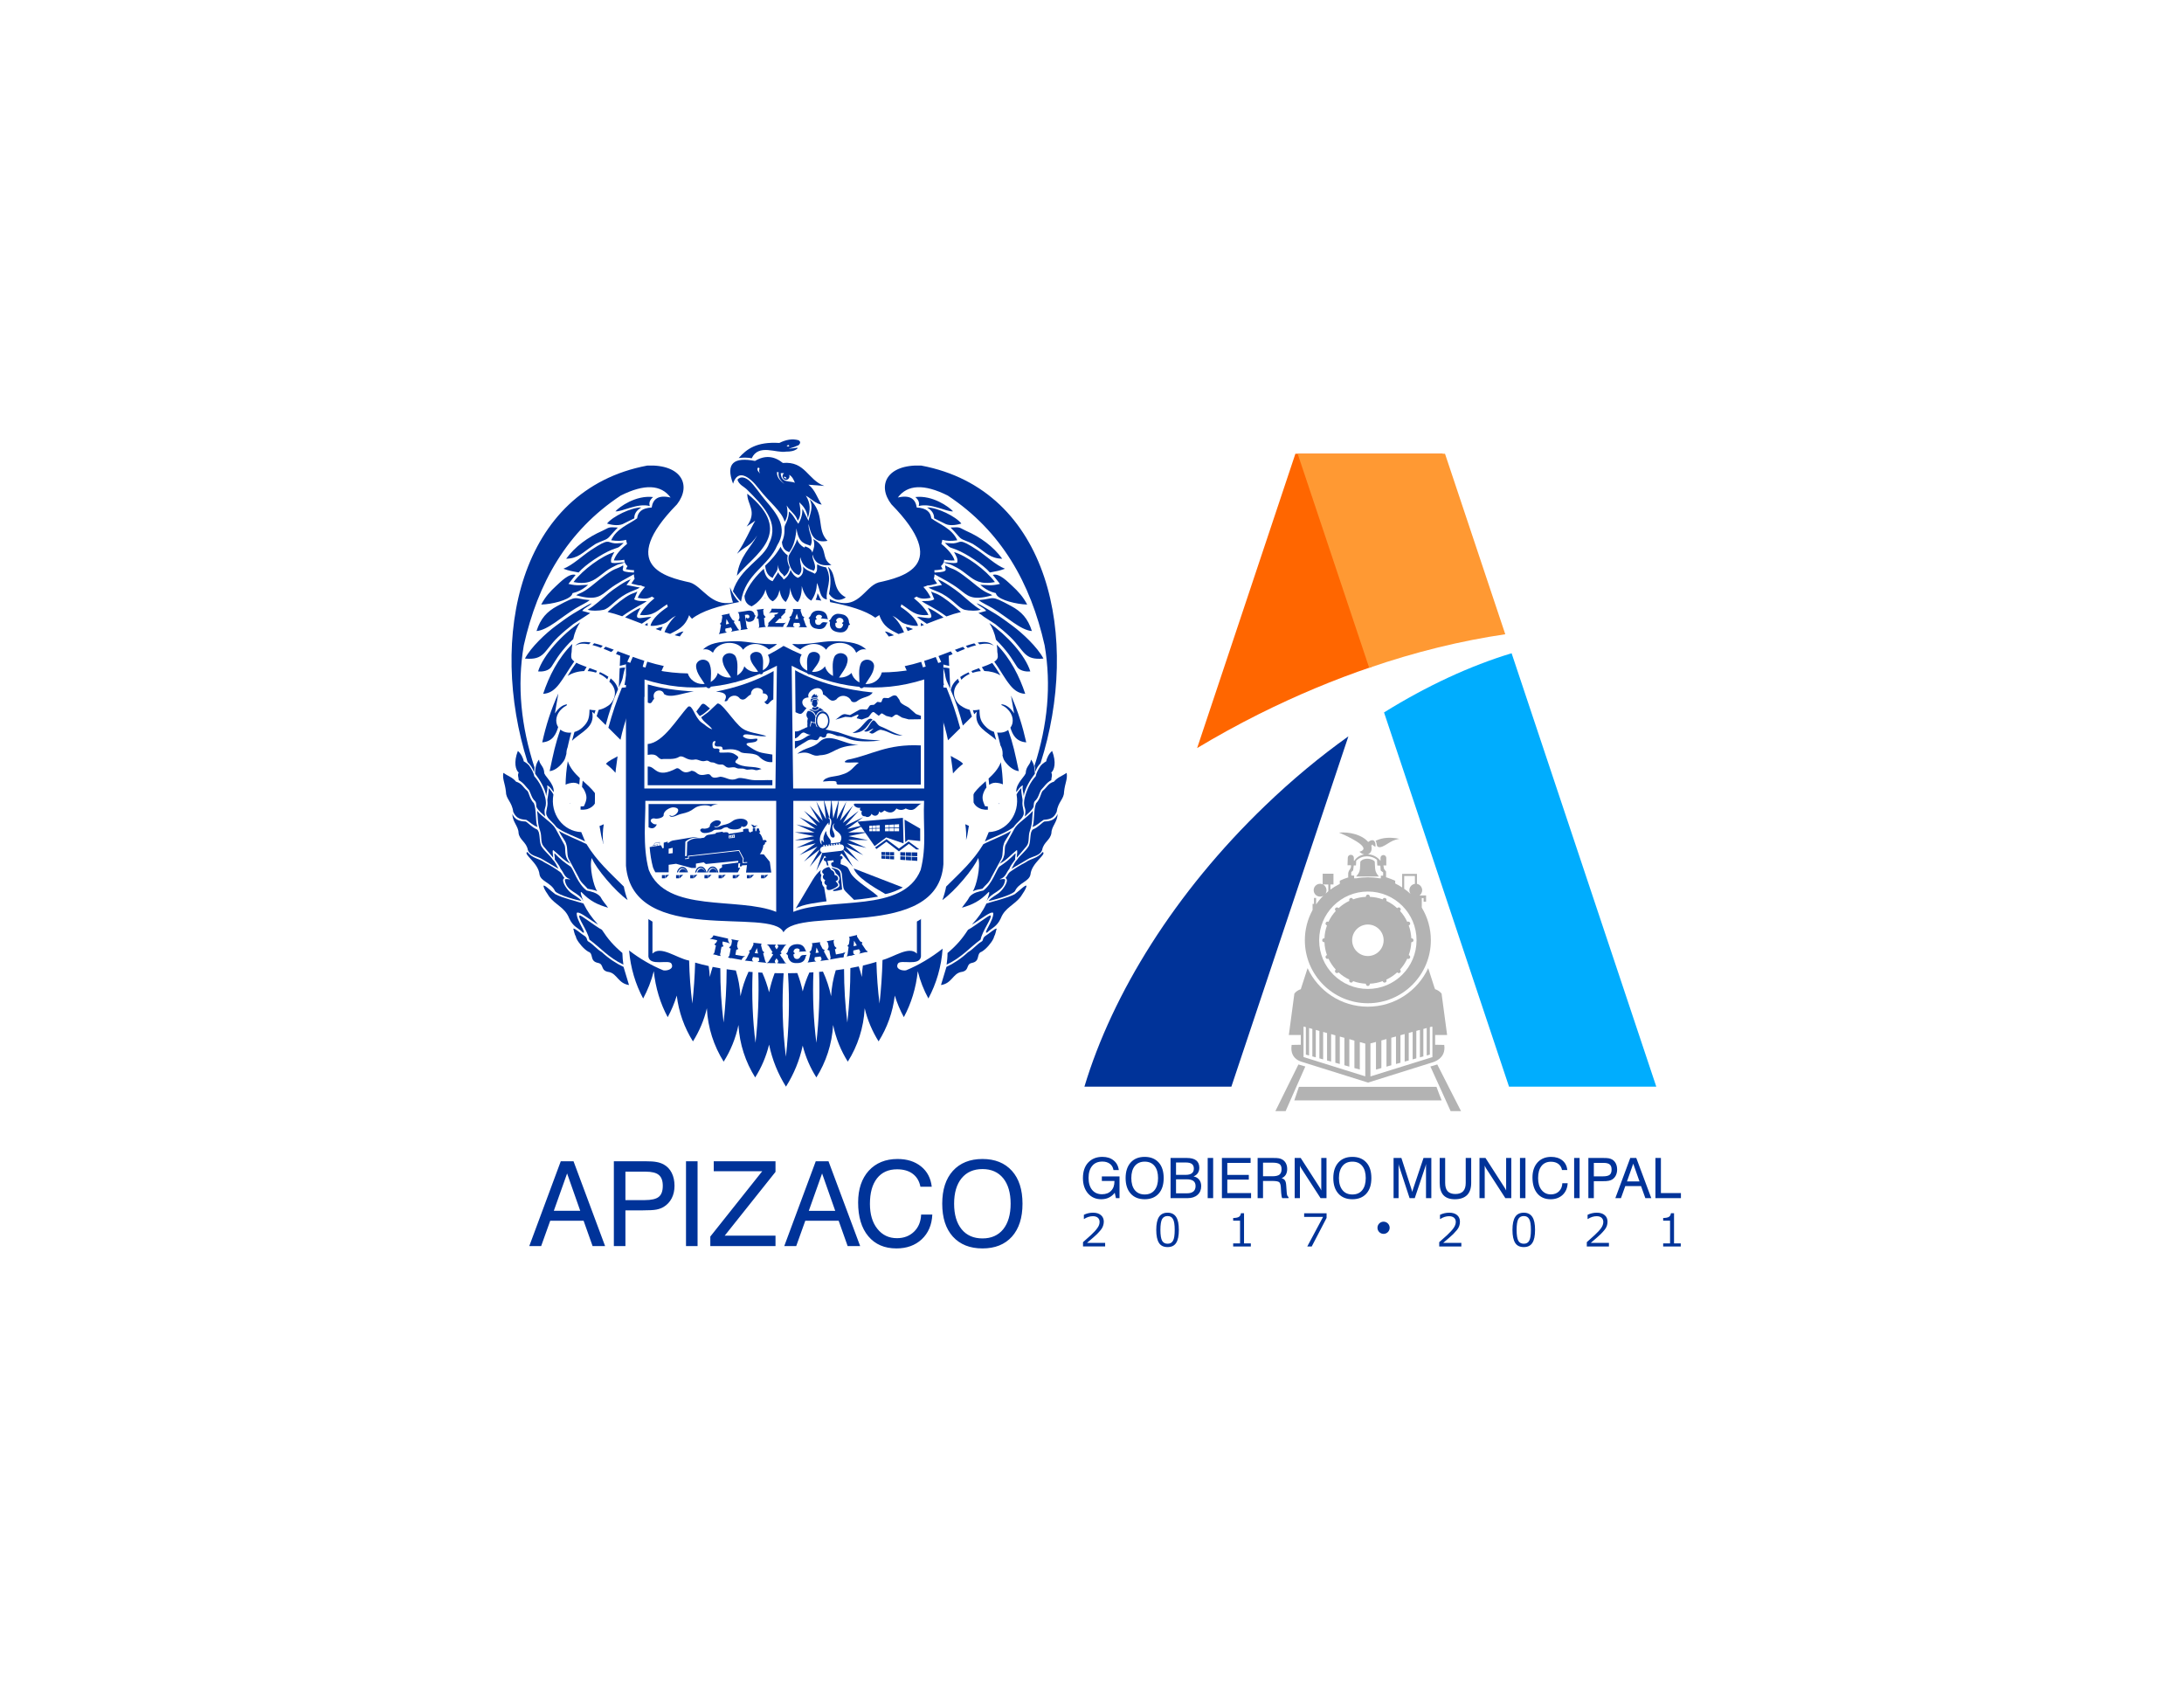 <?xml version="1.0" encoding="UTF-8"?>
<!DOCTYPE svg PUBLIC "-//W3C//DTD SVG 1.1//EN" "http://www.w3.org/Graphics/SVG/1.1/DTD/svg11.dtd">
<!-- Creator: CorelDRAW X7 -->
<svg xmlns="http://www.w3.org/2000/svg" xml:space="preserve" width="279.4mm" height="215.9mm" version="1.1" style="shape-rendering:geometricPrecision; text-rendering:geometricPrecision; image-rendering:optimizeQuality; fill-rule:evenodd; clip-rule:evenodd"
viewBox="0 0 27940 21590"
 xmlns:xlink="http://www.w3.org/1999/xlink">
 <defs>
  <style type="text/css">
   <![CDATA[
    .fil4 {fill:#003399}
    .fil3 {fill:#B3B3B3}
    .fil5 {fill:#FF9933}
    .fil2 {fill:#003399;fill-rule:nonzero}
    .fil1 {fill:#00ADFE;fill-rule:nonzero}
    .fil0 {fill:#FF6600;fill-rule:nonzero}
   ]]>
  </style>
 </defs>
 <g id="Capa_x0020_1">
  <g id="_898798432">
   <path class="fil0" d="M15315 9569l1257 -3765 1885 0 -911 2727c-478,162 -962,364 -1444,605 -271,136 -534,281 -787,433z"/>
   <path class="fil1" d="M19305 13900l1884 0 -1851 -5544c-529,160 -1081,415 -1632,757l1599 4787z"/>
   <path class="fil2" d="M15753 13900l-1880 0c358,-1191 1159,-2487 2313,-3595 345,-332 702,-628 1064,-886l-1497 4481z"/>
   <path class="fil3" d="M17349 11212l291 0c-27,-33 -45,-60 -48,-102l-5 -90c-27,-36 -135,-59 -184,1l-5 94c-6,46 -19,60 -49,97z"/>
   <path class="fil3" d="M17499 11222c51,0 100,4 148,13l18 0c0,-14 -1,-20 0,-33 12,-2 8,0 29,-1l1 -41 -32 -25 -4 -62 -39 -2 -4 -73c-65,-54 -183,-69 -266,12l-3 60 -28 0 -8 63 -24 23 0 42c12,3 29,1 37,3 -2,14 0,26 0,34 9,0 18,0 27,0 48,-9 98,-13 148,-13zm-370 -572c45,18 457,194 262,245 20,19 41,30 62,34 -50,8 -97,35 -128,82l-5 0 0 -38c0,-22 -17,-39 -39,-39l0 0c-22,0 -39,17 -39,39 0,32 -2,62 -3,95l44 0 0 23 -12 27 -15 22 -8 26 -1 51 5 5c-39,12 -77,26 -112,43l0 1 0 40c-42,21 -83,46 -120,74l0 -66 39 0 0 -138 -138 0 0 136c-10,-5 -21,-7 -33,-7 -46,0 -82,37 -82,82 0,45 36,82 82,82 15,0 29,-4 42,-12 -35,35 -66,72 -93,112l0 -83 -27 0 0 76 -18 0 0 78c-63,115 -99,247 -99,387 0,445 361,806 806,806 445,0 806,-361 806,-806 0,-152 -42,-295 -116,-417l0 -122 23 0 0 46 32 0 0 -80 -84 0c21,-15 34,-40 34,-67 0,-40 -29,-74 -67,-81l0 -128 -13 0 -13 0 -137 0 -26 0 0 27 0 147c-28,-19 -58,-36 -89,-51l0 -35c-38,-17 -77,-32 -117,-45l0 0 0 -72 -26 -35 -8 -44 37 0c1,-33 0,-63 0,-96 0,-20 -17,-37 -37,-37l0 0c-21,0 -37,17 -37,37l0 37 -1 0c-39,-51 -99,-80 -160,-84 36,-12 58,-52 43,-112 7,-1 12,-8 16,-15 5,22 24,22 37,33 7,-66 -20,-117 -93,-63 -77,-92 -238,-132 -374,-120zm469 105c17,25 12,61 24,72 33,30 90,-11 161,-54 45,-27 90,-38 119,-43 -102,-21 -209,-22 -304,25zm-605 645l0 -86 -68 0c27,13 45,41 45,73 0,17 -5,32 -14,45 12,-11 25,-21 37,-32zm1053 35c-10,-13 -16,-30 -16,-48 0,-42 31,-76 71,-81l0 -101 -137 0 0 164c29,20 56,42 82,66zm-547 -31c344,0 623,279 623,623 0,344 -279,623 -623,623 -344,0 -623,-279 -623,-623 0,-344 279,-623 623,-623z"/>
   <path class="fil3" d="M18299 13642c29,-9 58,-18 88,-26 55,109 109,214 160,315 49,98 97,192 144,282 -45,0 -89,0 -133,0 -39,-87 -80,-177 -122,-270 -44,-97 -90,-197 -137,-301zm-1852 571c-44,0 -87,0 -131,0 44,-90 91,-184 139,-282 50,-101 102,-206 156,-315 29,8 59,17 88,26 -46,104 -90,204 -133,301 -41,93 -81,183 -119,270z"/>
   <path class="fil3" d="M16617 13902c293,0 587,0 880,0 293,0 586,0 880,0 11,30 22,59 33,89 11,28 22,57 33,85 -314,0 -629,0 -943,0 -314,0 -628,0 -942,0 9,-28 19,-57 29,-85 9,-30 20,-59 30,-89z"/>
   <path class="fil3" d="M17524 11472c58,2 113,14 165,32l1 -3c5,-13 20,-19 33,-13l0 0c13,5 19,20 13,32l-1 3c51,24 98,56 139,94l3 -3c10,-9 26,-9 35,0l0 0c10,10 10,26 0,36l-2 2c38,41 69,88 93,140l3 -2c13,-5 28,1 33,14l0 0c5,13 -1,27 -14,32l-3 2c19,51 30,107 33,164l3 0c14,0 25,12 25,25l0 0c0,14 -11,25 -25,25l-3 0c-3,58 -14,113 -33,165l3 1c13,5 19,20 14,33l0 0c-5,13 -20,19 -33,13l-3 -1c-24,51 -55,98 -93,140l2 2c10,10 10,26 0,35l0 0c-9,10 -25,10 -35,0l-3 -2c-41,38 -88,69 -139,93l1 3c6,13 0,28 -13,33l0 0c-13,5 -28,-1 -33,-13l-1 -4c-52,19 -107,30 -165,33l0 4c0,13 -11,25 -25,25l0 0c-13,0 -25,-12 -25,-25l0 -4c-57,-3 -113,-14 -164,-33l-2 4c-5,12 -20,18 -32,13l0 0c-13,-5 -19,-20 -14,-33l1 -3c-51,-24 -98,-55 -139,-93l-2 2c-10,10 -26,10 -36,0l0 0c-10,-9 -10,-25 0,-35l3 -2c-38,-42 -70,-89 -94,-140l-3 1c-12,6 -27,0 -32,-13l0 0c-6,-13 0,-28 13,-33l3 -1c-19,-52 -30,-107 -32,-165l-4 0c-14,0 -25,-11 -25,-25l0 0c0,-13 11,-25 25,-25l4 0c2,-57 13,-112 32,-164l-3 -2c-13,-5 -19,-19 -13,-32l0 0c5,-13 20,-19 32,-14l3 2c24,-52 56,-99 94,-140l-3 -2c-10,-10 -10,-26 0,-36l0 0c10,-9 26,-9 36,0l2 3c41,-38 88,-70 139,-94l-1 -3c-5,-12 1,-27 14,-32l0 0c12,-6 27,0 32,13l2 3c51,-18 107,-30 164,-32l0 -4c0,-14 12,-25 25,-25l0 0c14,0 25,11 25,25l0 4zm-25 354c111,0 202,90 202,201 0,112 -91,202 -202,202 -111,0 -201,-90 -201,-202 0,-111 90,-201 201,-201z"/>
   <path class="fil3" d="M18325 13133l0 389 -793 247 0 -422 71 -19 0 353c23,-7 46,-13 69,-19l0 -353 65 -18c0,118 0,235 0,353 21,-6 42,-12 62,-18l0 -352 60 -16 0 0c0,117 0,235 0,352 19,-5 38,-11 57,-16 0,-114 0,-229 0,-344l0 -8 54 -15 0 16c0,112 0,224 0,336 18,-5 35,-10 52,-14 0,-110 0,-220 0,-329l0 -23 50 -14 0 30c0,107 0,215 0,322 16,-4 32,-9 47,-13 0,-105 0,-211 0,-316l0 -36 46 -12 0 42c0,103 0,206 0,309 15,-4 30,-8 44,-12 0,-101 0,-202 0,-303l0 -48 43 -12 0 54c0,99 0,198 0,297 14,-4 27,-7 40,-11 0,-97 0,-195 0,-292l0 -59 21 -6 12 0zm-859 216l-70 -19 0 351c-24,-7 -47,-13 -69,-19l0 -351 -65 -19c0,117 0,235 0,352 -21,-6 -42,-12 -63,-18l0 -351 -59 -16 0 351c-19,-5 -38,-11 -57,-16 0,-114 0,-229 0,-344l0 -7 -54 -15 0 15c0,112 0,224 0,336 -18,-5 -35,-10 -52,-14 0,-110 0,-220 0,-329l0 -22 -50 -14 0 29c0,107 0,215 0,322 -16,-4 -32,-9 -48,-13 0,-105 0,-211 0,-316l0 -35 -46 -13 0 42c0,103 0,206 0,309 -15,-4 -29,-8 -44,-12 0,-101 0,-202 0,-303l0 -48 -42 -12 0 54c0,99 0,198 0,297 -14,-4 -27,-7 -41,-11 0,-97 0,-195 0,-292l0 -59 -19 -6 -11 0 0 388 790 247 0 -419zm1010 17l-116 -2 0 -125 153 0 -71 -530c-23,-27 -51,-46 -83,-56l-8 -20 -80 -249 0 0c-135,291 -430,493 -772,493 -342,0 -636,-202 -771,-493l0 0 -85 263 0 3 -1 3c-33,10 -61,29 -83,56l-71 530 153 0 0 125 -117 2c-31,199 151,219 151,223l826 259 0 0 0 0 0 0 0 0 826 -259c1,-2 176,-40 149,-223z"/>
   <path class="fil2" d="M7085 15488l338 0 -168 -478 -170 478zm7176 -231c-21,28 -46,48 -75,62 -28,14 -61,21 -98,21 -70,0 -126,-25 -169,-74 -43,-50 -65,-115 -65,-196 0,-84 22,-151 67,-199 45,-48 105,-73 182,-73 59,0 106,15 143,45 37,29 60,71 67,124l-68 0c-6,-35 -22,-62 -46,-80 -25,-19 -57,-29 -96,-29 -56,0 -100,18 -130,55 -31,36 -47,88 -47,154 0,66 16,117 46,154 31,37 73,55 126,55 49,0 87,-14 116,-44 29,-29 43,-69 43,-119l0 -7 -161 0 0 -58 226 0 0 278 -46 0 -15 -69zm-123 687l-283 0 0 -55c30,-26 64,-56 101,-90 38,-35 65,-65 83,-91 19,-26 28,-52 28,-78 0,-23 -8,-41 -23,-54 -16,-13 -36,-19 -62,-19 -39,0 -77,12 -114,36l-2 0 0 -54c37,-18 76,-27 117,-27 43,0 76,10 101,31 24,20 37,49 37,84 0,19 -4,38 -10,55 -6,18 -16,35 -29,51 -14,16 -29,34 -48,53 -18,18 -61,56 -128,112l232 0 0 46zm3562 -317c43,0 78,35 78,78 0,43 -35,78 -78,78 -43,0 -78,-35 -78,-78 0,-43 35,-78 78,-78zm-2763 325c-50,0 -87,-17 -110,-53 -23,-36 -35,-91 -35,-167 0,-75 12,-131 35,-166 24,-36 60,-54 110,-54 49,0 85,18 109,54 24,36 35,91 35,166 0,75 -11,131 -35,167 -23,36 -60,53 -109,53zm0 -397c-32,0 -55,13 -70,38 -14,25 -22,72 -22,139 0,67 8,114 22,139 15,26 38,38 70,38 32,0 55,-12 69,-38 15,-25 22,-72 22,-139 0,-66 -7,-112 -22,-138 -14,-26 -37,-39 -69,-39zm1065 389l-226 0 0 -39 88 0 0 -291 -88 0 0 -34c35,-1 59,-5 74,-15 15,-10 23,-25 25,-46l40 0 0 386 87 0 0 39zm969 -365l-190 365 -57 0 202 -378 -242 0 0 -46 287 0 0 59zm1724 365l-283 0 0 -55c30,-26 64,-56 101,-90 37,-35 65,-65 83,-91 18,-26 28,-52 28,-78 0,-23 -8,-41 -23,-54 -16,-13 -36,-19 -63,-19 -38,0 -76,12 -113,36l-3 0 0 -54c38,-18 77,-27 118,-27 43,0 76,10 101,31 24,20 36,49 36,84 0,19 -3,38 -9,55 -6,18 -16,35 -29,51 -14,16 -30,34 -48,53 -19,18 -61,56 -128,112l232 0 0 46zm799 8c-50,0 -87,-17 -110,-53 -23,-36 -35,-91 -35,-167 0,-75 12,-131 35,-166 23,-36 60,-54 110,-54 49,0 85,18 109,54 24,36 35,91 35,166 0,75 -11,131 -35,167 -23,36 -60,53 -109,53zm0 -397c-32,0 -56,13 -70,38 -14,25 -22,72 -22,139 0,67 8,114 22,139 14,26 38,38 70,38 32,0 55,-12 69,-38 15,-25 22,-72 22,-139 0,-66 -7,-112 -22,-138 -14,-26 -37,-39 -69,-39zm1089 389l-283 0 0 -55c29,-26 63,-56 100,-90 38,-35 66,-65 84,-91 18,-26 27,-52 27,-78 0,-23 -8,-41 -23,-54 -15,-13 -36,-19 -62,-19 -38,0 -76,12 -113,36l-3 0 0 -54c38,-18 77,-27 117,-27 43,0 77,10 101,31 25,20 37,49 37,84 0,19 -3,38 -9,55 -7,18 -16,35 -30,51 -13,16 -29,34 -48,53 -18,18 -61,56 -127,112l232 0 0 46zm919 0l-225 0 0 -39 88 0 0 -291 -88 0 0 -34c34,-1 59,-5 74,-15 15,-10 23,-25 25,-46l40 0 0 386 86 0 0 39zm-7029 -875c0,66 15,118 45,155 31,37 73,55 126,55 54,0 96,-18 126,-55 30,-37 45,-89 45,-155 0,-66 -15,-118 -45,-155 -30,-37 -72,-55 -126,-55 -53,0 -95,18 -126,55 -30,37 -45,89 -45,155zm-73 0c0,-85 22,-151 65,-199 43,-48 103,-72 179,-72 76,0 136,24 179,72 43,47 64,114 64,199 0,85 -21,151 -64,199 -43,48 -103,72 -179,72 -76,0 -136,-24 -179,-72 -43,-48 -65,-114 -65,-199zm575 257l0 -514 208 0c53,0 93,10 120,31 26,21 40,52 40,94 0,27 -7,49 -19,68 -12,19 -31,33 -55,43 31,6 55,20 72,42 17,21 26,49 26,82 0,47 -16,85 -47,112 -31,28 -73,42 -127,42l-218 0zm70 -298l123 0c36,0 62,-7 79,-20 17,-13 26,-33 26,-61 0,-26 -9,-45 -25,-58 -16,-12 -41,-19 -75,-19l-128 0 0 158zm0 236l142 0c35,0 62,-8 81,-24 18,-16 27,-39 27,-69 0,-29 -9,-51 -28,-65 -18,-14 -48,-21 -88,-21l-134 0 0 179zm405 62l0 -514 70 0 0 514 -70 0zm182 0l0 -514 367 0 0 63 -298 0 0 154 275 0 0 60 -275 0 0 172 304 0 0 65 -373 0zm526 -454l0 174 119 0c43,0 73,-7 91,-21 18,-14 27,-37 27,-70 0,-30 -8,-52 -25,-64 -17,-13 -48,-19 -93,-19l-119 0zm-69 -60l200 0c32,0 56,1 71,4 15,3 29,7 41,14 22,12 38,28 49,49 12,22 17,47 17,75 0,28 -6,51 -17,71 -12,20 -30,35 -54,46 21,6 35,15 43,29 9,13 14,35 16,67l6 85c1,18 4,31 7,40 4,9 9,16 16,19l0 15 -80 0c-7,-11 -11,-34 -14,-69l0 -2 -4 -67c-2,-35 -10,-57 -22,-67 -13,-10 -43,-15 -93,-15l-113 0 0 220 -69 0 0 -514zm474 514l0 -514 77 0 240 373c5,8 10,16 14,23 4,7 7,14 9,20l0 -416 67 0 0 514 -76 0 -245 -379c-4,-6 -7,-12 -11,-18 -3,-6 -6,-13 -8,-20l0 417 -67 0zm566 -257c0,66 16,118 46,155 30,37 72,55 126,55 54,0 96,-18 126,-55 30,-37 45,-89 45,-155 0,-66 -15,-118 -45,-155 -30,-37 -72,-55 -126,-55 -54,0 -96,18 -126,55 -30,37 -46,89 -46,155zm-72 0c0,-85 22,-151 65,-199 43,-48 103,-72 179,-72 76,0 136,24 179,72 43,47 64,114 64,199 0,85 -21,151 -64,199 -43,48 -103,72 -179,72 -76,0 -136,-24 -179,-72 -43,-48 -65,-114 -65,-199zm835 -181l0 438 -64 0 0 -514 100 0 127 393c4,11 7,20 8,26 2,6 3,12 4,16 2,-8 4,-16 6,-23 2,-7 4,-13 6,-19l132 -393 100 0 0 514 -68 0 0 -438c-2,7 -3,15 -5,22 -2,8 -5,15 -7,23l-132 393 -66 0 -129 -393c-3,-7 -5,-14 -7,-21 -2,-8 -3,-15 -5,-24zm526 243l0 -319 70 0 0 319c0,49 11,84 32,107 22,23 55,35 99,35 44,0 77,-12 99,-35 22,-24 33,-59 33,-107l0 -319 70 0 0 319c0,69 -18,121 -53,156 -36,35 -88,53 -157,53 -64,0 -112,-17 -145,-52 -32,-35 -48,-87 -48,-157zm509 195l0 -514 77 0 240 373c6,8 10,16 14,23 4,7 7,14 10,20l0 -416 66 0 0 514 -76 0 -245 -379c-4,-6 -7,-12 -10,-18 -3,-6 -6,-13 -9,-20l0 417 -67 0zm518 0l0 -514 70 0 0 514 -70 0zm542 -191l68 0c-3,62 -25,112 -64,149 -40,37 -91,56 -154,56 -73,0 -129,-25 -170,-74 -41,-49 -62,-118 -62,-205 0,-80 22,-144 65,-192 43,-47 101,-71 174,-71 58,0 106,15 143,45 37,30 58,71 64,123l-68 0c-7,-34 -23,-60 -47,-78 -24,-18 -56,-28 -95,-28 -52,0 -93,19 -121,55 -29,37 -43,88 -43,155 0,63 14,113 44,151 30,38 70,57 119,57 42,0 77,-13 104,-39 27,-27 41,-61 43,-104zm151 191l0 -514 70 0 0 514 -70 0zm252 -279l118 0c40,0 69,-7 85,-20 16,-13 24,-35 24,-67 0,-30 -8,-52 -24,-65 -16,-14 -43,-20 -80,-20l-123 0 0 172zm-70 279l0 -514 190 0c30,0 54,1 70,4 16,3 30,8 43,15 21,12 37,29 48,51 11,22 17,48 17,78 0,29 -6,54 -17,76 -11,22 -27,40 -49,53 -12,7 -27,12 -43,15 -17,4 -44,5 -82,5l-107 0 0 217 -70 0zm494 -214l160 0 -80 -227 -80 227zm-149 214l191 -514 77 0 192 514 -76 0 -55 -154 -202 0 -55 154 -72 0zm513 0l0 -514 70 0 0 449 256 0 0 65 -326 0zm-14407 613l403 -1085 163 0 404 1085 -160 0 -115 -324 -427 0 -116 324 -152 0zm1230 -588l247 0c86,0 146,-14 180,-42 34,-27 51,-74 51,-141 0,-65 -17,-111 -51,-139 -33,-28 -90,-42 -169,-42l-258 0 0 364zm-148 588l0 -1085 400 0c64,0 114,3 148,10 34,6 64,17 90,31 45,25 78,60 102,107 24,47 36,103 36,166 0,60 -12,114 -36,160 -24,46 -58,83 -103,110 -26,16 -57,27 -92,34 -35,7 -93,10 -173,10l-224 0 0 457 -148 0zm923 0l0 -1085 148 0 0 1085 -148 0zm311 0l0 -122 664 -835 -620 0 0 -128 790 0 0 136 -650 816 650 0 0 133 -834 0zm1260 -451l338 0 -168 -478 -170 478zm-314 451l403 -1085 163 0 405 1085 -160 0 -115 -324 -427 0 -116 324 -153 0zm1751 -403l143 0c-6,132 -51,237 -135,316 -84,78 -192,117 -324,117 -153,0 -273,-52 -360,-156 -87,-104 -130,-248 -130,-432 0,-171 46,-306 136,-406 91,-99 214,-150 368,-150 123,0 223,32 302,96 78,63 123,149 136,259l-145 0c-14,-72 -47,-127 -98,-165 -51,-39 -119,-58 -201,-58 -110,0 -195,38 -256,115 -61,78 -91,186 -91,327 0,132 31,239 95,319 63,80 147,120 251,120 88,0 161,-28 218,-83 57,-55 87,-128 91,-219zm422 -139c0,139 32,248 96,327 64,78 153,117 267,117 113,0 201,-39 265,-117 63,-79 95,-188 95,-327 0,-139 -32,-248 -95,-326 -64,-78 -152,-117 -265,-117 -114,0 -203,39 -267,117 -64,78 -96,187 -96,326zm-152 0c0,-179 45,-319 136,-420 92,-101 218,-152 379,-152 160,0 286,51 377,152 90,100 135,241 135,420 0,180 -45,320 -135,421 -91,101 -217,151 -377,151 -161,0 -287,-50 -379,-151 -91,-101 -136,-241 -136,-421z"/>
   <path class="fil4" d="M10003 6935c54,-122 19,-175 42,-221 19,-38 46,-96 48,-171 52,36 80,105 120,157 36,-60 53,-124 53,-192l77 154c20,-95 68,-173 13,-280 207,194 83,390 231,536 -165,34 -215,-70 -242,-216 -9,112 73,177 24,280 -54,-29 -151,-14 -180,-224 -8,118 -31,226 -93,305 -39,-15 -84,-35 -93,-128z"/>
   <path class="fil4" d="M9970 5666c-293,-18 -419,79 -520,193 67,-8 111,-7 167,3 87,-190 316,-62 437,-85 63,0 108,-8 146,-38l3 -13c-37,7 -75,11 -114,14 46,-12 89,-28 128,-46 27,-27 25,-48 -2,-63 -78,-22 -159,-8 -245,35zm111 26c8,0 15,4 15,10 0,5 -7,10 -15,10 -9,0 -16,-5 -16,-10l1 -1c1,1 3,1 5,1 3,0 6,-1 6,-4 0,-2 -2,-4 -6,-4 3,-1 6,-2 10,-2z"/>
   <path class="fil4" d="M9560 6315c-3,140 134,224 -8,421l110 -76c-74,128 -123,258 -233,424 110,-103 163,-89 258,-235 -86,163 -223,262 -260,516 226,-275 751,-549 133,-1050z"/>
   <path class="fil4" d="M10094 7101c12,-27 100,-159 102,-205 15,46 47,82 93,109l13 -16c46,17 80,39 90,80 20,-59 37,-94 13,-174 207,120 84,242 231,332 -164,21 -215,-43 -242,-133 -9,69 65,143 17,206 -54,-18 -144,-41 -172,-172 -20,74 54,161 -19,227 -106,-24 -153,-191 -126,-254z"/>
   <path class="fil4" d="M9987 6993c-52,92 -120,172 -198,243 7,84 40,134 96,156 28,-67 73,-82 65,-167 20,122 65,100 80,149 44,-29 65,-70 72,-118 -28,-53 -36,-115 -24,-151 -38,-26 -81,-76 -91,-112z"/>
   <path class="fil4" d="M10456 7218c36,25 75,32 113,40 89,170 -11,275 9,410 -98,-15 -85,-140 -128,-211 0,87 -25,161 -71,226 -59,-29 -98,-95 -122,-187 1,87 -14,158 -52,206 -50,-29 -82,-94 -100,-187 6,65 -13,127 -53,185 -40,-25 -66,-78 -81,-153 -9,69 -39,114 -84,144 -48,-19 -75,-74 -95,-151 -10,68 -84,168 -176,216 -59,-21 -89,-62 -92,-134 49,-144 162,-268 247,-347 17,89 50,140 113,159l72 -115c13,43 53,55 69,95 47,-30 73,-74 90,-124 20,45 48,82 92,101 67,-29 73,-84 67,-145 41,56 100,62 150,93 45,-40 21,-81 32,-121z"/>
   <path class="fil4" d="M10605 7597c25,-115 30,-231 -13,-347 125,96 38,291 229,392 -76,48 -149,47 -216,-45z"/>
   <path class="fil4" d="M9480 7695c55,-361 348,-446 464,-721 142,-227 -8,-406 -154,-576 -65,-75 -138,-193 -208,-252 -41,-34 -103,-62 -148,-11 21,69 83,87 127,132 197,197 411,412 280,680 -66,201 -374,315 -465,617 36,50 63,92 104,131z"/>
   <path class="fil4" d="M9659 5896c-268,-52 -380,29 -281,291 60,-191 204,-100 329,63 135,176 296,290 331,424 31,-45 48,-106 26,-209 49,84 117,112 141,196 42,-57 42,-121 20,-236 51,48 95,98 110,200 32,-95 37,-190 -26,-285 68,38 124,103 203,115 -57,-85 -85,-192 -170,-255l203 16c-213,-78 -242,-320 -530,-294 -110,-89 -228,-103 -356,-26zm282 140l20 6c-13,59 29,109 74,149 -65,-48 -101,-96 -94,-155zm-230 -51c-14,-8 -27,4 -20,27 6,21 23,31 34,46 -31,-49 4,-59 -14,-73zm277 67c16,-1 30,0 43,1 -12,9 -20,23 -20,39 0,25 20,46 44,46 25,0 45,-21 45,-46 0,-7 -2,-13 -4,-19 39,23 57,61 73,102 -62,-28 -177,9 -181,-123zm40 46c24,-1 30,11 35,24 -12,-5 -34,2 -35,-24z"/>
   <path class="fil4" d="M8008 11074l0 -2615c254,97 522,151 791,155 24,78 101,136 191,136 93,0 171,-61 193,-142 36,36 88,59 145,59 94,0 173,-61 194,-144 31,43 86,72 149,72 95,0 172,-66 172,-148 0,-25 -7,-48 -19,-69 68,-35 135,-73 200,-116 78,41 156,78 232,111 -15,22 -23,47 -23,74 0,82 77,148 173,148 63,0 118,-29 148,-72 22,83 100,144 194,144 57,0 109,-23 146,-59 21,81 99,142 192,142 96,0 175,-64 195,-149 261,-1 521,-49 788,-142l0 2595c-68,991 -1860,530 -2046,872 -140,-332 -1928,187 -2015,-852zm3816 -2383c-587,187 -1151,114 -1696,-175l19 1570 1677 0 0 -1395zm-2 1553l-1673 0 0 1420c487,-196 1404,22 1629,-536 80,-310 29,-574 44,-884zm-3579 -1553c587,187 1151,114 1696,-175l-19 1570 -1677 0 0 -1395zm13 1553l1674 0 0 1420c-488,-196 -1405,22 -1630,-536 -83,-310 -39,-659 -44,-884z"/>
   <path class="fil4" d="M9031 8779c23,39 60,26 63,0 -9,-107 24,-222 -28,-308 -57,-64 -160,-27 -161,48 3,103 84,174 126,260z"/>
   <path class="fil4" d="M9369 8697c23,40 60,26 64,0 -10,-108 23,-223 -28,-309 -58,-64 -161,-27 -162,48 3,103 84,174 126,261z"/>
   <path class="fil4" d="M9706 8606c20,31 52,20 55,0 -8,-84 20,-174 -24,-242 -50,-50 -139,-21 -140,38 2,81 73,136 109,204z"/>
   <path class="fil4" d="M9121 8349c-42,-35 -74,-51 -128,-41 76,-72 188,-107 436,-106 134,1 318,50 512,35 -40,39 -85,57 -104,71 -100,-88 -247,-101 -331,3 -73,-128 -323,-116 -385,38z"/>
   <path class="fil4" d="M10953 8349c43,-35 74,-51 129,-41 -77,-72 -189,-107 -437,-106 -133,1 -317,50 -511,35 39,39 84,57 104,71 99,-88 246,-101 331,3 73,-128 323,-116 384,38z"/>
   <path class="fil4" d="M11056 8779c-23,39 -59,26 -63,0 9,-107 -23,-222 28,-308 57,-64 160,-27 161,48 -3,103 -84,174 -126,260z"/>
   <path class="fil4" d="M10718 8697c-23,40 -60,26 -63,0 9,-108 -24,-223 27,-309 58,-64 161,-27 162,48 -2,103 -84,174 -126,261z"/>
   <path class="fil4" d="M10381 8606c-20,31 -52,20 -55,0 8,-84 -20,-174 24,-242 50,-50 139,-21 140,38 -2,81 -73,136 -109,204z"/>
   <path class="fil4" d="M9881 9979c-71,-5 -210,11 -291,-7 -85,-19 -134,-29 -164,-11 -87,34 -126,-17 -209,-26 -150,42 -98,-36 -164,-32 -153,36 -116,-35 -207,-44 -124,63 -135,-44 -191,-31 -268,143 -266,-34 -369,-22l0 238 1595 0 0 -65z"/>
   <path class="fil4" d="M8459 9711c-58,-18 -44,-78 -173,-55l0 -139c203,-16 383,-337 517,-477 56,-33 81,131 169,200 47,29 84,74 140,89 -39,-58 -114,-93 -142,-154l89 -65 111 -104c46,-56 218,237 327,312 73,53 204,64 307,96 -77,21 -262,-43 -288,-12 -16,9 -16,22 18,37 84,39 166,-15 155,25 -16,55 -174,17 -131,69 147,99 154,91 323,119l0 96c-53,6 -105,-11 -158,-58 -61,-77 -209,-37 -253,-73 -76,-52 -178,-26 -219,-27 -13,-5 -2,-28 -20,-38 -24,-9 -45,2 -72,-6 -42,-20 11,-62 -12,-67 -37,1 -35,44 -28,80 19,35 49,0 84,26 9,15 -16,32 10,42 70,4 135,-17 195,26 88,51 -15,61 1,101 106,79 236,35 333,83 -29,4 -52,23 -88,11 -53,-17 -81,7 -118,-8 -49,-20 -77,0 -114,-16 -46,-25 -88,8 -126,-11 -24,-11 -37,-39 -72,-33 -58,3 -72,-28 -114,-28 -39,0 -45,-34 -86,-19 -59,17 -95,-30 -146,-16 -96,14 -130,-57 -184,-39 -74,47 -157,22 -235,33z"/>
   <path class="fil4" d="M9083 9063c-41,33 -76,70 -130,97 -18,-18 -31,-40 -45,-59l64 -86c14,-16 30,-19 52,-1l59 49z"/>
   <path class="fil2" d="M9219 12229c-8,-6 -10,-21 -7,-32l19 -88c8,5 16,2 25,-7 -9,-9 -13,-23 -14,-41l4 -18 53 12c11,3 26,8 39,16 -18,-19 -28,-42 -24,-65l-187 -42c-7,22 -26,39 -48,50 13,-3 30,-1 42,1l53 12 -4 18c-9,15 -19,26 -30,31 4,11 10,18 19,17l-19 88c-3,11 -11,23 -21,25l100 23zm135 -215c8,7 11,21 9,31l-7 39c-6,16 -17,27 -28,33 4,11 11,17 20,16l-16 88c-2,12 -10,24 -19,27l175 31c5,-22 23,-39 47,-51 -16,3 -32,2 -43,0l-84 -15 12 -67c8,3 16,0 25,-8 -9,-10 -14,-24 -16,-41l7 -39c2,-13 9,-23 19,-26l-101 -18zm286 285c-10,-7 -22,-14 -17,-31 0,0 2,-4 5,-12l6 -14 73 8c2,10 3,18 5,27 2,19 -12,22 -22,27l113 12c-10,-13 -12,-16 -16,-31l-24 -89c6,-2 10,-7 14,-16 -9,-4 -17,-11 -23,-21l-16 -59c-3,-13 0,-22 6,-29l-108 -12c5,9 5,18 0,30l-27 54c-9,10 -18,15 -27,17 1,9 5,15 10,18l-41 82c-8,14 -12,17 -23,27l112 12zm15 -107c9,-21 19,-44 28,-65 5,22 9,47 14,69l-42 -4zm288 -109c7,5 13,19 14,28l-22 33 -21 -33c0,-10 5,-23 14,-28l-120 -2c10,4 18,11 25,18l51 82c-3,3 -7,6 -14,8 4,13 12,19 23,19l-63 96c-6,6 -14,11 -24,15l120 1c-9,-4 -14,-17 -14,-29l22 -33 22 33c0,12 -6,26 -15,30l121 1c-11,-4 -19,-10 -25,-16l-61 -97c12,0 19,-6 23,-19 -7,-4 -12,-6 -14,-8l53 -81c7,-7 15,-13 26,-17l-121 -1zm208 91c4,-27 19,-41 43,-42 17,-1 29,5 38,18 -3,12 -7,20 -14,24l100 -5c-8,-3 -14,-11 -17,-24 -21,-52 -57,-70 -111,-67 -57,3 -100,31 -110,87 -5,16 -11,26 -20,34 5,8 10,11 18,12 2,27 9,49 21,65 28,40 60,46 107,43 54,-2 91,-26 101,-83 4,-11 8,-17 14,-22l-47 3c-19,1 -31,12 -37,24 -8,16 -20,25 -38,26 -38,2 -46,-27 -49,-59 8,-1 14,-6 19,-15 -7,-3 -13,-10 -18,-19zm292 124c-11,-5 -24,-8 -23,-27 0,0 0,-4 1,-12l3 -15 74 -9c3,9 6,17 11,25 5,18 -8,24 -16,32l113 -15c-13,-10 -16,-12 -23,-26l-43 -81c5,-3 8,-9 9,-19 -9,-2 -19,-7 -27,-16l-28 -54c-6,-11 -5,-21 -1,-29l-108 13c7,8 9,17 7,29l-14 59c-7,12 -15,19 -23,22 4,10 8,15 14,16l-22 89c-4,16 -7,19 -16,32l112 -14zm-9 -108c3,-22 8,-47 12,-70 9,21 19,44 29,65l-41 5zm140 -150c9,4 17,17 19,27l7 39c-1,17 -7,31 -15,40 7,10 16,13 24,9l16 88c2,12 -1,26 -9,31l176 -31c-4,-23 8,-45 26,-65 -14,9 -30,14 -40,15l-84 16 -13 -67c9,0 16,-6 21,-17 -12,-6 -22,-17 -29,-32l-8 -39c-2,-14 1,-25 9,-32l-100 18zm367 170c-11,-4 -25,-6 -26,-24 0,0 0,-4 1,-13l1 -15 72 -16c4,9 8,16 13,23 8,18 -4,25 -12,34l111 -26c-14,-9 -17,-11 -26,-24l-51 -76c5,-4 7,-10 8,-20 -10,-1 -20,-5 -29,-13l-34 -51c-7,-10 -7,-20 -4,-29l-106 25c8,6 10,15 10,28l-8 60c-5,12 -12,20 -20,24 4,9 9,14 15,15l-12 90c-3,16 -5,20 -13,33l110 -25zm-21 -106c2,-23 4,-48 6,-71 11,20 23,41 35,61l-41 10z"/>
   <path class="fil4" d="M10055 13900c-102,-163 -176,-344 -216,-538 -37,151 -97,292 -178,420 -123,-197 -200,-425 -214,-671 -35,169 -100,328 -189,469 -125,-199 -203,-433 -215,-683 -36,152 -97,295 -178,424 -109,-174 -182,-373 -207,-586 -30,97 -69,190 -116,276 -94,-174 -156,-374 -178,-588 -32,125 -78,242 -136,349 -98,-181 -161,-390 -180,-614 137,105 286,192 438,254 47,9 143,-16 103,-87 -35,-55 -274,39 -294,-88l0 -478 -9 -7 8 5 1 0 0 0 52 32 0 -32 1 0 -1 1 0 440c105,-108 310,59 464,88l5 1c4,187 18,370 41,550 19,-174 31,-349 36,-524 54,16 112,31 173,44 7,46 12,92 14,140 11,-44 23,-87 37,-129 32,6 65,12 98,18 -1,237 14,469 42,694 25,-225 38,-452 39,-682 39,6 78,11 118,16 32,105 52,215 59,329 22,-109 57,-214 103,-313l52 4c-12,312 1,613 37,905 33,-297 46,-597 36,-900l51 3c36,80 65,164 87,251 17,-84 41,-166 71,-245 38,0 77,1 115,1 -25,370 -14,725 29,1068 39,-352 50,-708 27,-1068 40,0 80,-1 119,-2 29,75 52,154 69,234 21,-83 50,-164 85,-241l52 -3c-12,311 1,611 38,902 33,-299 46,-601 35,-907l49 -4c46,99 81,205 104,315 7,-115 27,-226 60,-332 36,-5 71,-10 106,-15 0,234 14,462 42,684 25,-230 39,-463 39,-697 36,-7 72,-13 107,-21 15,44 28,89 39,135 2,-50 7,-99 14,-146 62,-15 119,-30 173,-47 5,181 18,358 40,533 20,-185 33,-370 38,-557 151,-40 340,-184 440,-82l0 -440 -1 -1 1 0 0 31 62 -37 -10 8 0 478c-20,127 -260,33 -294,88 -41,71 55,96 103,87 163,-67 322,-162 468,-277 -16,233 -81,449 -182,637 -59,-107 -105,-224 -136,-349 -22,214 -84,414 -178,588 -47,-86 -86,-179 -116,-276 -25,213 -98,412 -207,586 -81,-129 -142,-272 -178,-424 -13,250 -90,484 -216,683 -89,-141 -153,-300 -188,-469 -14,246 -91,474 -214,671 -79,-124 -138,-261 -175,-407 -40,189 -114,366 -214,525zm-877 -1681c13,-28 28,-56 43,-84l-1 24 -8 38c-3,11 -1,24 6,30l0 1 -40 -9zm156 -10c8,15 15,31 22,46l-43 -7c9,-3 17,-15 19,-27l2 -12zm630 112c12,-25 24,-49 37,-72l36 56 -2 16 -71 0zm96 -122l0 0c5,-4 9,-9 12,-15 25,41 49,84 70,128 -16,-6 -30,-18 -43,-36 -12,-16 -19,-38 -21,-65 -8,-1 -13,-4 -18,-12zm692 51c8,-19 17,-38 26,-57 7,-1 15,-3 24,-7l0 14c-8,13 -12,28 -10,43l-40 7zm125 -25c-1,-36 -2,-72 -4,-108 18,31 35,64 51,97l-47 11zm200 -47l6 -19c4,5 9,8 18,14l-24 5z"/>
   <path class="fil4" d="M10170 9446l0 -90c54,4 77,-24 116,-36 42,-27 114,-35 149,-29 96,40 164,47 264,70 56,11 175,64 277,83 96,20 193,19 289,29 -112,12 -275,20 -379,-12 -57,-16 -104,-49 -170,-46 -219,-91 -94,25 -187,19 -15,-2 -28,-22 -44,-7 -12,14 -12,32 -36,41 -39,2 -70,-21 -117,5 -42,27 -118,68 -163,104l0 -97c103,-2 136,-65 202,-82 -41,1 -55,-18 -82,-27 -45,-10 -63,62 -119,75z"/>
   <path class="fil4" d="M10840 9719c314,-61 501,-206 940,-184l0 501 -1058 0c-64,-13 70,-65 -194,-39 34,-71 158,-58 236,-87 130,-35 149,-103 223,-154 -49,-13 -260,22 -147,-37z"/>
   <path class="fil4" d="M10488 9661c-113,29 -115,-71 -288,-19 103,-86 198,-69 284,-153 129,-124 305,31 500,42 -312,7 -311,123 -496,130z"/>
   <path class="fil4" d="M10814 9169l-127 37c42,-24 81,-76 126,-71l61 12 116 -66c44,-16 61,-4 92,-5 19,2 29,-33 44,-49 14,-14 36,-8 55,-12l37 -32c14,-14 34,9 58,-4 11,-17 6,-42 33,-52l57 3 50 -28c21,-10 39,-9 56,2l33 46 12 29c26,36 72,48 108,72l93 82 63 23 0 44 -156 2 -85 -23 -57 -34c-29,-17 -50,20 -75,30l-69 -17 -52 -31c-19,-11 -37,37 -51,25l-54 -42c-28,-14 -50,43 -75,64l-83 30 -65 -17c4,-15 43,-47 12,-46l-80 34 -77 -6z"/>
   <path class="fil4" d="M10906 9376c114,-57 131,-114 197,-170 25,-18 44,-16 60,0 -64,50 -81,172 -257,170z"/>
   <path class="fil4" d="M11176 9318c-41,11 -80,59 -122,33 59,-36 66,-91 110,-132 30,-23 54,54 96,71 117,46 157,85 288,120 -137,0 -161,-52 -279,-75 -37,0 -63,29 -95,44 -31,14 -39,-8 -58,-12 29,-13 40,-32 60,-49z"/>
   <path class="fil4" d="M9159 8847c251,-50 492,-126 738,-263l-4 363c-65,30 -59,101 -115,32 56,-23 69,-106 -21,-111 31,-74 -148,-112 -151,16 -51,18 -73,95 -140,52 -47,-64 -131,-37 -153,12 -10,24 -34,28 -44,18 35,-59 28,-111 -110,-119z"/>
   <path class="fil4" d="M11164 8858c-331,-34 -690,-117 -992,-285l5 537c80,37 72,31 141,-53 -69,-29 -84,-131 26,-136 -39,-91 181,-194 185,-38 62,22 89,117 170,64 59,-78 162,-46 188,14 13,30 62,22 74,10 83,-65 160,-47 203,-113z"/>
   <path class="fil4" d="M10926 11510c114,-8 226,-28 307,-41 -52,-64 -297,-199 -354,-307 -44,-84 -18,-68 -166,-124 -64,-24 -91,-4 -76,31 14,31 42,14 93,45 51,32 40,92 48,152 21,146 -8,84 148,244z"/>
   <path class="fil4" d="M10541 11183c0,1 -2,1 -2,3 0,2 -17,15 -11,40 6,23 16,22 30,31 -21,37 -13,49 20,71 -33,113 125,28 143,1 7,-19 -14,-38 -24,-49l-7 -8c21,-9 39,-17 30,-46 -10,-30 -26,-26 -45,-35 5,-21 -9,-46 -26,-55 -14,-8 -13,-2 -23,-19 -11,-17 -5,-13 -20,-27 -39,3 -131,50 -65,93z"/>
   <path class="fil4" d="M10722 11281c25,39 28,59 -20,84 -44,23 -41,10 -45,32 27,5 86,-10 116,-18 -3,-59 -13,-133 -20,-193 -9,-68 -57,-69 -116,-88 15,32 25,7 50,59 10,21 3,12 18,25 60,47 25,81 17,99z"/>
   <path class="fil4" d="M10636 10210l23 260 75 -250 -30 260 124 -228 -82 247 167 -196 -130 224 203 -156 -172 191 230 -109 -207 151 247 -58 -233 103 254 -4 -249 51 249 51 -254 -4 233 103 -247 -58 207 151 -230 -110 172 192 -198 -152c7,-9 11,-20 10,-31l0 0c-2,-22 -22,-38 -44,-36l-10 1c1,-6 5,-7 1,-14 -4,-5 -11,-3 -16,0 -1,9 -2,9 5,15 0,0 -1,0 -1,0l-22 3c0,-1 0,0 1,-2 4,-9 1,-16 -7,-16 -6,0 -11,6 -9,13 3,6 3,0 4,6l-22 3c2,-5 6,-9 1,-15 -8,-9 -24,5 -10,16 -1,0 -1,0 -1,0l-22 3c0,-1 0,-1 0,-1 0,2 8,-17 -6,-17 -4,0 -7,2 -8,4 -2,3 -2,5 -1,8 2,7 3,1 4,7l-22 2 -1 0 2 -3c6,-12 -4,-18 -15,-11 -3,13 2,12 3,15l0 1 -22 2c0,-2 5,-8 2,-14 -3,-3 -10,-7 -15,0 -6,7 1,11 2,15l-22 3 0 0c1,-2 6,-9 1,-15 -5,-6 -12,-2 -15,2 -3,9 0,9 4,14l0 0 -8 1c-22,3 -39,23 -37,45l0 0c1,15 10,26 22,32l-156 184 130 -224 -203 156 172 -192 -230 110 207 -151 -247 58 233 -103 -254 4 249 -51 -249 -51 254 4 -233 -103 247 58 -207 -151 230 109 -172 -191 203 156 -130 -224 167 196 -82 -247 124 228 -30 -260 73 242c-6,-3 -14,-5 -23,-4 9,6 27,7 30,40 1,14 -2,30 -5,44 -2,5 -3,9 -5,13 -11,-7 -9,-20 -8,-34 -7,5 -34,41 -39,49 -30,49 -63,94 -71,152 -4,29 6,76 26,80 -8,-20 -11,-44 1,-59 6,9 6,21 26,31 -12,-38 -11,-63 5,-102 2,-7 11,-24 12,-28l10 -15c1,7 0,13 3,18 -3,22 22,56 32,70 20,26 28,32 22,72l110 -13c10,-1 11,-3 14,-10 28,-49 10,-90 -29,-122 -6,-4 -20,-18 -25,-19 -10,-15 -10,-9 -21,-25 0,0 0,-1 0,-1 -6,-6 -13,-22 -12,-37 2,-15 9,-23 15,-31 -30,16 -33,47 -28,77 1,5 3,8 4,13 11,21 45,93 3,93 -33,0 -42,-49 -41,-77l0 -8 2 -11 1 -10c7,-33 30,-101 6,-134 -3,-4 -7,-8 -12,-11l23 -253zm-52 803l78 -9 6 58 85 -9 5 -59c13,-5 25,-12 21,-30 -5,-16 -19,-18 -36,-15 3,-7 5,-6 8,-11 9,-14 1,-9 9,-14 3,-1 6,-2 8,-5l145 170 -126 -218c-7,6 -16,11 -26,12l-225 26c-5,1 -11,0 -16,-1l-77 232 105 -192c1,0 2,0 3,0 2,1 3,2 5,4 4,5 2,4 7,9 4,3 6,4 8,7 -18,3 -31,6 -32,24 -1,24 25,23 27,26l15 54 19 -2 -16 -57zm-13 -100l-4 0 0 -1 4 1z"/>
   <path class="fil4" d="M10922 11109c37,109 238,231 405,327 71,-12 156,-47 223,-84l-628 -243z"/>
   <path class="fil4" d="M10574 11529l-31 -181c-19,-16 -29,-37 -26,-66 -21,-19 -20,-51 -9,-89 -13,-18 -20,-29 -6,-65 -40,32 -74,76 -104,125l-219 368c92,-56 284,-76 395,-92z"/>
   <path class="fil4" d="M7097 10994c6,-28 -14,-79 0,-77 61,66 133,123 204,169 39,44 88,217 204,305 43,10 130,24 176,80 28,55 74,103 98,140 -135,-39 -232,-85 -339,-198 -23,-18 -4,51 26,120 -54,-126 -221,-119 -240,-278 0,-26 86,5 63,-11 -71,-21 -78,-87 -117,-130 -16,-45 -50,-82 -75,-120z"/>
   <path class="fil4" d="M6988 10183c-13,-95 -80,-204 -142,-286 -2,-66 13,-138 50,-181 5,63 59,83 66,161 -10,43 130,137 122,255 -26,-29 -48,-73 -85,-86 13,56 -9,87 -11,137z"/>
   <path class="fil4" d="M6768 10106c-44,-45 -68,-91 -132,-127 0,-32 -19,-64 0,-97 -38,-30 -68,-129 -11,-276 39,30 70,94 75,132 38,22 70,47 86,80 23,37 42,73 49,111 66,72 112,165 141,276 10,44 13,89 -3,133 -15,45 0,71 0,107 -37,-41 -77,-62 -110,-122 -6,-26 3,-52 -19,-77 -42,-36 -51,-93 -76,-140z"/>
   <path class="fil4" d="M6473 10132c-13,-123 -47,-159 -34,-246 54,38 120,58 163,113 74,20 91,74 136,110 34,22 27,98 93,167 35,84 16,257 48,302 -58,-16 -97,-61 -146,-91 -52,-7 -124,-3 -167,-102 -16,-128 -93,-164 -93,-253z"/>
   <path class="fil4" d="M6634 10654c-1,-84 -81,-144 -78,-242 24,65 81,95 166,96 21,2 81,76 147,101 47,34 24,140 54,211 44,74 112,118 150,178 38,38 48,77 72,115l-204 -120c-63,-42 -164,-43 -189,-124 -18,-98 -107,-124 -118,-215z"/>
   <path class="fil4" d="M6909 10625c-37,-104 -25,-169 -38,-254 73,88 195,154 237,231l110 201c31,50 -19,140 80,245 -82,-36 -146,-115 -218,-172 -16,-11 -8,45 -2,96l-125 -147c-43,-54 -17,-123 -44,-200z"/>
   <path class="fil4" d="M7004 10251c-8,-29 20,-103 15,-171 25,25 46,53 61,83 -45,248 123,471 356,481l49 119c-91,-49 -304,-122 -371,-188 -35,-52 -96,-91 -116,-136 -31,-48 16,-110 6,-188z"/>
   <path class="fil4" d="M7244 10798c-12,-49 -68,-107 -93,-169 82,52 265,124 352,168 133,218 294,361 478,544 6,41 30,128 48,172 -155,-110 -404,-401 -458,-538 -37,107 24,366 69,425 -48,-22 -90,-23 -123,-32 -38,-49 -84,-72 -115,-146l-129 -240c-24,-57 -8,-122 -29,-184z"/>
   <path class="fil4" d="M6902 11186c-13,-150 -215,-260 -156,-288 71,87 149,81 217,132 75,39 138,78 201,123 28,23 36,57 57,78 -51,27 23,133 65,174 37,38 127,77 152,120 -44,-7 -290,-71 -337,-125 -49,-111 -182,-122 -199,-214z"/>
   <path class="fil4" d="M6953 11332c6,-25 101,71 152,107 103,51 253,85 359,118 48,98 104,180 187,269 -85,-44 -246,-181 -273,-148 -8,95 139,274 78,250 -62,-62 -124,-71 -174,-181 -55,-141 -173,-167 -258,-281 -25,-43 -63,-84 -71,-134z"/>
   <path class="fil4" d="M7540 12019c-20,-110 -158,-290 -125,-309 16,-9 200,139 285,183 78,119 147,200 262,297 1,51 7,108 13,149 -194,-92 -290,-214 -435,-320z"/>
   <path class="fil4" d="M7525 12173c-60,-35 -124,-115 -148,-163l0 0 0 0c-6,-12 -9,-22 -9,-28 -21,-35 -23,-69 -34,-104 27,-3 96,66 147,95 42,33 17,58 52,74 54,32 107,99 166,132 89,83 186,146 278,189l70 232c-138,-20 -151,-143 -254,-166 -119,-15 -59,-102 -143,-117 -114,-24 -49,-120 -125,-144z"/>
   <path class="fil4" d="M12988 10994c-6,-28 13,-79 0,-77 -61,66 -133,123 -204,169 -39,44 -89,217 -204,305 -43,10 -130,24 -176,80 -28,55 -74,103 -98,140 135,-39 231,-85 339,-198 23,-18 4,51 -26,120 54,-126 221,-119 240,-278 0,-26 -87,5 -64,-11 71,-21 79,-87 118,-130 15,-45 49,-82 75,-120z"/>
   <path class="fil4" d="M13097 10183c13,-95 80,-204 142,-286 2,-66 -13,-138 -50,-181 -5,63 -59,83 -66,161 9,43 -130,137 -122,255 26,-29 48,-73 85,-86 -13,56 8,87 11,137z"/>
   <path class="fil4" d="M13317 10106c44,-45 68,-91 132,-127 0,-32 19,-64 0,-97 38,-30 68,-129 11,-276 -39,30 -71,94 -75,132 -38,22 -70,47 -87,80 -22,37 -41,73 -48,111 -66,72 -112,165 -141,276 -10,44 -14,89 3,133 14,45 0,71 0,107 37,-41 76,-62 110,-122 6,-26 -3,-52 18,-77 43,-36 52,-93 77,-140z"/>
   <path class="fil4" d="M13612 10132c13,-123 47,-159 34,-246 -54,38 -120,58 -163,113 -74,20 -91,74 -136,110 -34,22 -27,98 -93,167 -35,84 -17,257 -48,302 58,-16 97,-61 145,-91 53,-7 125,-3 167,-102 17,-128 94,-164 94,-253z"/>
   <path class="fil4" d="M13451 10654c1,-84 80,-144 78,-242 -25,65 -81,95 -166,96 -21,2 -81,76 -148,101 -46,34 -23,140 -53,211 -44,74 -112,118 -151,178 -37,38 -47,77 -71,115l204 -120c63,-42 164,-43 189,-124 18,-98 106,-124 118,-215z"/>
   <path class="fil4" d="M13176 10625c37,-104 25,-169 38,-254 -73,88 -195,154 -237,231l-110 201c-31,50 19,140 -80,245 82,-36 145,-115 218,-172 15,-11 7,45 2,96l125 -147c43,-54 17,-123 44,-200z"/>
   <path class="fil4" d="M13081 10251c7,-29 -21,-103 -15,-171 -26,25 -46,53 -61,83 45,248 -124,471 -356,481l-49 119c91,-49 303,-122 371,-188 34,-52 96,-91 116,-136 31,-48 -16,-110 -6,-188z"/>
   <path class="fil4" d="M12841 10798c12,-49 68,-107 92,-169 -81,52 -264,124 -352,168 -132,218 -293,361 -477,544 -6,41 -31,128 -48,172 155,-110 403,-401 458,-538 36,107 -25,366 -69,425 48,-22 89,-23 123,-32 38,-49 84,-72 115,-146l129 -240c24,-57 8,-122 29,-184z"/>
   <path class="fil4" d="M13183 11186c13,-150 215,-260 156,-288 -71,87 -149,81 -217,132 -75,39 -138,78 -201,123 -28,23 -37,57 -57,78 51,27 -23,133 -66,174 -37,38 -126,77 -151,120 44,-7 290,-71 337,-125 49,-111 182,-122 199,-214z"/>
   <path class="fil4" d="M13132 11332c-6,-25 -102,71 -152,107 -103,51 -254,85 -360,118 -47,98 -103,180 -186,269 84,-44 246,-181 273,-148 8,95 -140,274 -78,250 62,-62 123,-71 174,-181 55,-141 173,-167 258,-281 25,-43 62,-84 71,-134z"/>
   <path class="fil4" d="M12545 12019c19,-110 158,-290 125,-309 -17,-9 -201,139 -286,183 -77,119 -147,200 -262,297 0,51 -6,108 -12,149 194,-92 290,-214 435,-320z"/>
   <path class="fil4" d="M12560 12173c59,-35 124,-115 147,-163l0 0 0 0c6,-12 10,-22 10,-28 20,-35 22,-69 34,-104 -27,-3 -97,66 -147,95 -42,33 -17,58 -52,74 -54,32 -107,99 -167,132 -89,83 -185,146 -277,189l-70 232c138,-20 151,-143 254,-166 119,-15 58,-102 143,-117 113,-24 48,-120 125,-144z"/>
   <path class="fil4" d="M8297 10285l889 0c-41,6 -76,15 -90,31 -54,-28 -162,-15 -210,21 -59,44 -88,55 -176,75 -41,9 -120,62 -146,20 1,-4 8,-3 11,-1 48,38 179,-98 38,-104 -38,-1 -126,42 -123,99 1,33 -79,54 -119,43 -24,-7 -83,22 -16,67 11,7 28,10 48,10 -23,46 -56,63 -106,36l0 -297z"/>
   <path class="fil4" d="M8311 10835l33 -4 0 -8c0,-2 1,-4 2,-6 1,-1 3,-2 5,-3 5,-1 11,-3 17,-4l1 -17c0,-3 1,-5 2,-6 1,-2 3,-3 5,-3 18,-5 45,-9 64,-13l-1 44 18 -2 17 38 17 -3 0 -69 51 -13 1 21c20,-16 41,-29 63,-35l274 -45c22,-2 41,1 58,7 -43,-11 -121,9 -170,52l-4 187 22 -4c2,-36 4,-140 6,-176 38,-37 93,-55 166,-50l0 0 50 -8c15,-12 25,-31 47,-35l96 -15 13 -14 77 -12 13 10c37,-7 66,-7 68,19l186 -30 -2 -29c23,-9 46,-11 69,-7l3 34c15,2 13,10 16,15 9,-7 20,-12 31,-16 2,-1 4,-1 6,-2l-1 -33 11 -5c0,-11 -4,-11 -10,-8 4,-16 -11,-29 -25,-39 16,-1 35,4 44,17 15,-6 30,-8 45,-3 -15,1 -28,5 -35,13 6,4 9,9 8,13 -6,-6 -12,-8 -18,-6l-2 11 14 2 2 36c3,0 7,1 10,2 5,-10 6,-20 6,-31 9,-8 19,-8 30,-2 2,15 5,28 14,39l0 10 -16 1c15,13 28,29 39,54 5,12 10,25 13,39l2 5c11,-2 22,-5 32,-2 11,5 14,13 12,24l-19 7c4,17 -9,31 -21,33 -2,28 -10,55 -21,77 -6,16 -15,30 -25,39l51 3 77 95 19 137 -323 0 12 -95 -61 3 -10 14 -20 0 4 -41 -22 2 -5 56 27 0 -31 60 -235 0 0 -44 34 -21 -1 -34 208 -28 1 -22 -415 41 -27 -22 -100 17 0 55 -57 0 -197 -53 -95 13 0 96 -170 0c-11,-19 -21,-40 -30,-62 -23,-85 -36,-173 -43,-261zm1036 -127c0,2 0,4 0,6 -3,0 -5,1 -8,1 -3,0 -6,1 -8,1 0,-1 0,-2 0,-3 1,-2 3,-4 4,-6 2,-2 4,-4 5,-6 1,-1 1,-3 1,-4 0,-3 -1,-4 -3,-4 -3,1 -4,3 -4,6 0,1 0,2 1,3 -1,0 -2,0 -4,0 0,-1 0,-2 0,-3 0,-2 1,-4 2,-5 1,-2 3,-3 6,-3 3,0 4,0 6,1 2,1 2,3 2,5 0,1 0,2 -1,3 -1,1 -2,3 -3,4 -1,1 -2,2 -2,2 -1,1 -2,2 -2,3 -1,0 -1,0 -1,1 3,-1 6,-1 9,-2zm17 -20c0,4 0,8 0,12 0,4 0,8 0,12 -2,0 -4,1 -7,1 0,-3 0,-6 0,-9 0,-3 0,-6 0,-9 -1,1 -3,2 -4,2 0,-1 0,-2 0,-3 3,-1 5,-3 7,-6 1,0 3,0 4,0zm27 15c0,2 0,4 0,6 -3,0 -7,1 -10,1 -3,0 -6,1 -9,1 0,-1 0,-2 0,-3 2,-2 4,-4 5,-6 3,-3 4,-5 5,-6 1,-2 2,-4 2,-5 0,-3 -1,-4 -4,-4 -2,1 -4,3 -4,6 0,1 0,2 1,4 -1,0 -3,-1 -4,-1 0,-1 0,-2 0,-2 0,-3 0,-5 2,-6 1,-2 4,-3 7,-3 2,-1 5,0 6,1 2,1 3,2 3,5 0,1 -1,2 -1,3 -1,2 -3,3 -4,5 -1,1 -2,1 -2,2 -1,1 -2,2 -3,2 0,1 0,1 -1,1 3,0 7,-1 11,-1zm-68 -16l77 -12 0 41 -77 7 0 -36zm-855 507l41 0 0 41 -41 0 0 -41zm91 -5l-45 5 0 41 45 -46zm90 5l41 0 0 41 -41 0 0 -41zm91 -5l-45 5 0 41 45 -46zm90 5l41 0 0 41 -41 0 0 -41zm92 -5l-45 5 0 41 45 -46zm90 5l41 0 0 41 -41 0 0 -41zm91 -5l-45 5 0 41 45 -46zm90 5l41 0 0 41 -41 0 0 -41zm91 -5l-45 5 0 41 45 -46zm90 5l41 0 0 41 -41 0 0 -41zm91 -5l-45 5 0 41 45 -46zm90 5l41 0 0 41 -41 0 0 -41zm91 -5l-45 5 0 41 45 -46zm90 5l41 0 0 41 -41 0 0 -41zm92 -5l-45 5 0 41 45 -46zm-1098 -100c33,0 61,29 71,70l-14 0c-9,-31 -31,-53 -57,-53 -26,0 -48,22 -57,53l-13 0c9,-41 37,-70 70,-70zm5 26c23,0 42,18 50,44l-99 0c9,-26 27,-44 49,-44zm231 -31c35,0 64,32 73,76l-14 0c-8,-34 -31,-59 -59,-59 -27,0 -51,25 -59,59l-14 0c9,-44 38,-76 73,-76zm5 27c24,0 44,20 53,49l-105 0c9,-29 29,-49 52,-49zm146 -27c35,0 64,32 73,76l-14 0c-8,-34 -32,-59 -59,-59 -28,0 -51,25 -60,59l-13 0c9,-44 38,-76 73,-76zm5 27c24,0 44,20 52,49l-104 0c8,-29 28,-49 52,-49zm23 -542c36,29 133,-72 29,-76 -29,-2 -94,31 -93,73 1,24 -58,40 -88,32 -17,-5 -62,17 -12,50 29,19 119,1 147,-26 21,-19 86,3 114,-22 15,-14 60,-27 70,-13 23,33 180,35 174,-20l-1 -2c8,9 21,14 35,12 24,-4 44,-27 44,-51 0,-15 -7,-28 -19,-34 -33,-31 -129,-22 -168,7 -45,34 -66,41 -131,56 -31,8 -90,47 -109,16 1,-3 6,-3 8,-2zm-382 411l39 -4 0 -29c218,-25 437,-50 655,-74 19,36 38,72 57,108l-5 48 47 -2c6,0 5,9 0,10l-57 3 4 -57 -51 -99 -640 72 0 29 -49 5 0 -10zm-416 -150l20 -3c0,-1 1,-2 1,-3l0 -9 -16 3c-1,0 -2,1 -3,2 -1,0 -1,2 -1,3l-1 7zm24 -4l40 -6 0 -14 -39 8 -1 10c0,1 0,2 0,2zm44 -7l21 -3 0 -40 -59 11c-2,1 -3,1 -3,2 -1,1 -2,2 -2,4l0 16c14,-2 30,-5 43,-7l0 17zm191 26l-52 11 0 64 52 -7 0 -68z"/>
   <path class="fil4" d="M11008 10333c-62,12 -110,-52 -70,-53l849 0c-66,21 -78,122 -200,62 -44,26 -83,22 -119,0 -36,58 -87,66 -151,26 -5,-6 -43,51 -71,10 2,45 -51,84 -98,32 -2,22 -41,59 -81,31 -19,5 -62,-11 -41,-69 -19,6 -35,-20 -18,-39z"/>
   <polygon class="fil4" points="11772,10599 11572,10484 11581,10772 11617,10742 11772,10758 "/>
   <polygon class="fil4" points="11212,10860 11195,10840 11341,10735 11500,10854 11624,10763 11760,10864 11722,10866 11627,10794 11500,10890 11340,10767 "/>
   <path class="fil4" d="M11189 10823l-219 -313 581 -49 8 327 -222 -76 -148 111zm133 -270c16,-1 34,-2 51,-3 0,6 0,13 0,19 0,6 0,12 0,18 -17,1 -35,1 -51,2 0,-6 0,-12 0,-18 0,-6 0,-12 0,-18zm-201 10c13,-1 26,-1 39,-2 0,5 0,11 0,16 0,6 0,11 0,16 -13,1 -26,1 -39,2 0,-6 0,-11 0,-16 0,-5 0,-11 0,-16zm44 -2c13,-1 27,-2 41,-2 0,5 0,11 0,16 0,6 0,12 0,17 -14,1 -28,1 -41,1 0,-5 0,-11 0,-16 0,-5 0,-11 0,-16zm46 -3c14,0 29,-1 44,-2 0,6 0,12 0,17 0,6 0,12 0,18 -15,0 -30,1 -44,1 0,-6 0,-11 0,-17 0,-5 0,-11 0,-17zm-90 43c13,0 26,0 39,0 0,5 0,10 0,16 0,5 0,10 0,16 -13,0 -26,0 -39,0 0,-5 0,-11 0,-16 0,-5 0,-10 0,-16zm44 -1c13,0 27,0 41,-1 0,6 0,12 0,17 0,6 0,11 0,17 -14,0 -28,0 -41,0 0,-6 0,-11 0,-16 0,-6 0,-11 0,-17zm214 -50c19,-1 37,-2 56,-3 0,6 0,13 0,19 0,7 0,13 0,20 -19,0 -37,1 -56,1 0,-6 0,-12 0,-18 0,-7 0,-13 0,-19zm62 -3c20,-1 40,-2 61,-4 0,7 0,14 0,21 0,6 0,13 0,20 -21,0 -41,1 -61,1 0,-6 0,-12 0,-19 0,-6 0,-13 0,-19zm-119 50c16,-1 34,-1 51,-1 0,6 0,12 0,18 0,6 0,13 0,19 -17,0 -35,0 -51,0 0,-6 0,-12 0,-18 0,-6 0,-12 0,-18zm57 -2c19,0 37,0 56,-1 0,7 0,13 0,19 0,7 0,13 0,20 -19,0 -37,0 -56,0 0,-6 0,-13 0,-19 0,-6 0,-12 0,-19zm62 -1c20,0 40,-1 61,-1 0,6 0,13 0,20 0,6 0,13 0,20 -21,0 -41,0 -61,0 0,-7 0,-13 0,-20 0,-6 0,-13 0,-19zm-230 5c14,0 29,0 44,-1 0,6 0,12 0,18 0,5 0,11 0,17 -15,0 -30,0 -44,0 0,-6 0,-11 0,-17 0,-5 0,-11 0,-17z"/>
   <path class="fil4" d="M11518 10901c20,1 41,1 62,1 0,8 0,15 0,23 0,7 0,15 0,22 -21,-1 -42,-1 -62,-2 0,-7 0,-15 0,-22 0,-7 0,-14 0,-22zm-242 -2c15,0 31,0 47,0 0,7 0,13 0,20 0,6 0,13 0,19 -16,0 -32,-1 -47,-1 0,-7 0,-13 0,-19 0,-7 0,-13 0,-19zm52 0c17,0 34,1 51,1 0,6 0,13 0,20 0,7 0,13 0,20 -17,0 -34,-1 -51,-2 0,-6 0,-13 0,-19 0,-7 0,-13 0,-20zm56 1c18,0 36,0 54,0 0,7 0,14 0,21 0,7 0,14 0,21 -18,0 -36,-1 -54,-2 0,-6 0,-13 0,-20 0,-7 0,-13 0,-20zm-108 45c15,0 31,1 47,2 0,6 0,13 0,19 0,7 0,13 0,20 -16,-1 -32,-2 -47,-3 0,-7 0,-13 0,-19 0,-6 0,-13 0,-19zm52 2c17,1 34,1 51,2 0,7 0,13 0,20 0,7 0,14 0,20 -17,-1 -34,-2 -51,-3 0,-6 0,-13 0,-19 0,-7 0,-14 0,-20zm260 -45c22,0 44,1 67,1 0,8 0,15 0,23 0,8 0,16 0,24 -23,-1 -45,-2 -67,-3 0,-7 0,-15 0,-22 0,-8 0,-15 0,-23zm74 1c24,0 48,0 73,1 0,8 0,16 0,24 0,8 0,16 0,24 -25,0 -49,-1 -73,-2 0,-8 0,-16 0,-24 0,-7 0,-15 0,-23zm-144 51c20,1 41,2 62,3 0,7 0,15 0,22 0,8 0,15 0,23 -21,-1 -42,-3 -62,-4 0,-7 0,-14 0,-22 0,-7 0,-14 0,-22zm70 3c22,1 44,2 67,3 0,8 0,15 0,23 0,8 0,16 0,24 -23,-2 -45,-3 -67,-5 0,-7 0,-15 0,-22 0,-8 0,-15 0,-23zm74 3c24,1 48,2 73,3 0,8 0,16 0,24 0,9 0,17 0,25 -25,-2 -49,-3 -73,-5 0,-8 0,-16 0,-23 0,-8 0,-16 0,-24zm-278 -11c18,1 36,2 54,2 0,7 0,14 0,21 0,7 0,14 0,21 -18,-1 -36,-2 -54,-3 0,-7 0,-14 0,-21 0,-6 0,-13 0,-20z"/>
   <path class="fil4" d="M10524 9099c49,0 88,55 88,122 0,67 -39,121 -88,121 -49,0 -88,-54 -88,-121 0,-67 39,-122 88,-122zm-95 149c-19,2 -34,-2 -49,-9 1,12 -5,26 -8,40l1 35c24,-5 41,-19 73,-14l-17 -52zm-65 67c-11,4 -22,5 -33,3 0,-22 -5,-44 -1,-66 -3,-19 -2,-39 5,-62 -24,-31 -25,-61 1,-96 43,-2 84,28 97,78 -8,25 -8,44 -5,67 -20,1 -40,-1 -56,-16 0,18 -3,35 -8,50l0 42zm11 -241l-25 10c58,9 77,39 87,75 17,-47 49,-74 105,-67l-53 -38c-32,46 -70,49 -114,20zm75 -36c-8,19 -37,19 -47,4l-18 26c37,26 69,20 95,-17l-30 -13zm-59 -46l-4 8c-3,18 14,26 22,38 4,11 29,8 34,-1 5,-16 18,-30 15,-49l-5 -12c-1,-8 2,-16 -4,-25 -24,-6 -42,0 -58,11 -2,11 3,19 0,30zm-18 -18l11 14c2,-10 -3,-17 -1,-28 18,-18 41,-22 68,-16 10,8 9,19 9,29 5,-3 7,-6 6,-20 -1,-15 -7,-9 -11,-18 -24,-7 -50,-4 -79,4 -9,12 -2,23 -3,35zm81 -47c-18,-8 -45,-5 -75,2 6,-21 18,-41 44,-54 1,8 2,13 5,19 7,-6 12,-10 23,-9 -3,6 -8,15 -4,19 6,-3 17,-4 22,2 -10,5 -15,11 -15,21zm70 197c39,0 70,43 70,97 0,53 -31,96 -70,96 -39,0 -70,-43 -70,-96 0,-54 31,-97 70,-97z"/>
   <path class="fil4" d="M8876 8846c-215,-14 -416,-40 -589,-91l0 232c56,31 55,-31 82,-47 -41,-115 106,-141 126,-62 88,61 254,-21 381,-32z"/>
   <path class="fil2" d="M9303 8090c-11,-4 -24,-6 -24,-24 0,0 0,-4 0,-12l2 -14 71 -14c4,8 8,16 12,23 7,17 -5,24 -13,32l109 -21c-14,-9 -17,-11 -25,-25l-47 -75c5,-4 8,-10 8,-19 -9,-1 -19,-6 -27,-14l-31 -50c-6,-11 -7,-20 -3,-29l-104 21c7,6 10,15 9,27l-10 59c-5,11 -13,19 -20,22 4,9 8,14 14,15l-15 88c-3,15 -6,18 -13,31l107 -21zm-16 -103c2,-23 5,-47 7,-69 11,20 22,41 33,61l-40 8zm150 -155c9,4 16,16 18,26l5 38c-1,17 -7,30 -16,39 7,9 15,12 23,9l13 86c2,12 -2,25 -10,30l99 -14c-9,-3 -16,-15 -17,-26l-23 -154 20 -3c17,-3 35,0 38,21 2,12 -2,20 -13,24 -10,4 -19,1 -28,-10 -27,67 63,71 97,31 7,-10 11,-20 12,-30 3,-8 7,-16 13,-22 -5,-2 -10,-6 -14,-11 -9,-46 -42,-60 -85,-54l-118 18 -14 2zm239 -32c9,4 15,17 17,26l4 39c-2,16 -8,29 -17,38 6,10 14,13 22,10l10 87c2,11 -2,25 -10,30l99 -12c-10,-4 -16,-13 -18,-27l-9 -86c7,0 15,-4 20,-15 -10,-6 -19,-18 -26,-33l-4 -39c-2,-13 2,-23 10,-30l-98 12zm370 35c-5,-16 -2,-37 14,-46l-188 -3c-2,22 -17,42 -36,57 12,-5 29,-7 40,-7l83 1 -13 13c-13,8 -25,12 -38,12 -2,10 0,17 5,21l-84 86c3,18 1,39 -15,48l205 2c1,-22 17,-41 37,-56 -11,4 -23,7 -36,7l-106 -1 58 -59c9,6 18,4 27,-6 -3,-3 -6,-8 -8,-14l55 -55zm121 187c-10,-7 -23,-12 -19,-29 0,0 1,-4 3,-12l5 -14 71 1c3,10 5,17 8,26 3,18 -11,22 -20,28l111 2c-11,-12 -14,-14 -19,-29l-30 -84c5,-2 9,-7 12,-17 -10,-3 -18,-9 -25,-18l-20 -56c-3,-12 -2,-21 4,-29l-106 -1c5,8 6,17 3,28l-22 56c-8,10 -16,16 -25,18 2,9 6,14 12,17l-33 83c-7,14 -10,17 -20,28l110 2zm5 -105c6,-22 14,-45 22,-66 6,21 12,45 19,66l-41 0zm263 -21c9,-24 25,-35 49,-32 16,2 27,9 33,23 -5,12 -11,19 -18,22l97 12c-7,-5 -11,-13 -12,-26 -11,-53 -43,-77 -95,-83 -55,-7 -101,11 -120,64 -8,14 -16,23 -25,29 3,8 8,12 15,14 -2,26 0,48 9,66 19,43 50,54 95,60 52,7 91,-9 111,-63 5,-9 11,-15 17,-18l-46 -5c-18,-3 -31,6 -39,16 -10,14 -24,21 -41,18 -37,-4 -39,-34 -36,-64 8,0 14,-3 20,-11 -6,-4 -10,-12 -14,-22zm219 165c15,11 36,20 64,25 28,5 51,4 70,-1 39,-12 62,-49 69,-88 6,0 12,-3 18,-9 -7,-9 -13,-19 -14,-31 -1,-34 -16,-61 -43,-81 -14,-10 -33,-17 -58,-21 -25,-5 -46,-5 -62,-1 -32,10 -55,30 -69,62 -7,11 -15,20 -24,23 3,9 7,13 13,15 -6,40 3,82 36,107zm58 -148c22,-18 58,-11 73,13 3,7 6,15 6,25 -5,7 -12,14 -20,18 4,9 10,15 17,17 -8,32 -24,58 -61,51 -37,-6 -45,-36 -39,-69 8,1 14,-3 21,-10 -6,-6 -10,-14 -13,-24 4,-10 10,-16 16,-21z"/>
   <path class="fil4" d="M11994 8458c-6,-16 -14,-34 -23,-54 -48,17 -97,34 -148,50 51,175 42,304 253,308 -23,-139 -30,-170 -82,-304zm-314 -411c-30,-15 -61,-26 -93,-28 11,18 18,35 25,53 23,-8 45,-16 68,-25zm379 -766c-7,-13 -14,-27 -21,-39 16,-15 28,-31 34,-49 81,35 48,2 171,69 60,33 84,55 140,97 84,64 161,123 345,86 -121,-160 -365,-337 -523,-383 29,49 54,92 39,136 -64,13 -110,-6 -171,-6 3,-10 5,-21 6,-32 36,7 79,11 133,9 -19,-69 -89,-147 -169,-212 6,-19 10,-37 12,-52 46,13 106,19 192,6 -68,-152 -233,-207 -333,-281 -9,-81 -63,-132 -186,-138 -16,-107 -82,-165 -242,-128 123,-165 333,-178 639,-25 688,455 1060,1121 1239,1916 88,515 37,1020 -129,1539 6,24 10,49 10,77 16,-45 37,-78 67,-109 508,-1585 125,-3497 -1528,-3807 -438,-17 -568,252 -380,496 766,782 146,931 -164,999 -188,56 -261,391 -626,213l6 39c237,44 454,108 578,199 17,-10 34,-21 51,-33 53,156 152,192 246,242 23,-7 47,-15 70,-22 -32,-78 -90,-165 -148,-212 11,6 23,12 38,21 36,24 51,41 81,62 43,30 163,54 208,45 -19,-85 -128,-181 -222,-241 4,-10 7,-21 9,-33 126,79 171,154 347,136 -31,-68 -105,-149 -186,-214 11,-6 22,-13 33,-21 40,24 88,37 182,15 -22,-49 -55,-96 -94,-138 20,-5 39,-12 55,-20 20,2 52,-5 121,-23 -16,-23 -30,-44 -43,-63 6,-17 10,-35 10,-56l152 84c54,31 108,64 163,106 108,83 158,154 424,78 -28,-18 -53,-24 -86,-42 -67,-36 -150,-109 -212,-158 -221,-173 -196,-117 -303,-182 -18,49 72,83 -138,92 0,-10 -1,-20 -3,-30 28,0 61,-5 106,-13zm-1551 402c-22,-29 -27,-65 -50,-95 -2,29 -10,57 -23,84 24,4 49,7 73,11zm-228 -29l-5 -9 -1 8 6 1zm-487 -1l-4 -8 -5 9 9 -1zm-337 48c-49,-49 -90,-116 -118,-190 7,77 20,141 39,195 -282,62 -389,-208 -552,-256 -310,-68 -930,-217 -164,-999 189,-244 58,-513 -379,-496 -1649,309 -2035,2211 -1533,3793 36,32 65,77 83,129 1,-21 3,-41 6,-60 -171,-525 -226,-1041 -137,-1562 179,-795 551,-1461 1240,-1916 305,-153 516,-140 638,25 -160,-37 -226,21 -242,128 -123,6 -177,57 -186,138 -99,74 -265,129 -332,281 85,13 145,7 191,-6 2,15 6,33 12,52 -80,65 -150,143 -169,212 54,2 97,-2 133,-9 1,11 3,22 6,32 -61,0 -107,19 -171,6 -15,-44 10,-87 39,-136 -158,46 -402,223 -523,383 185,37 261,-22 346,-86 55,-42 79,-64 139,-97 123,-67 91,-34 171,-69 6,18 18,34 35,49 -8,12 -15,26 -21,39 44,8 77,13 105,13 -1,10 -2,20 -3,30 -210,-9 -120,-43 -138,-92 -107,65 -82,9 -303,182 -62,49 -144,122 -212,158 -33,18 -58,24 -85,42 265,76 315,5 423,-78 55,-42 110,-75 163,-106l152 -84c1,21 4,39 10,56 -13,19 -27,40 -42,63 68,18 100,25 121,23 16,8 34,15 54,20 -39,42 -72,89 -94,138 94,22 142,9 183,-15 10,8 21,15 32,21 -81,65 -155,146 -186,214 176,18 221,-57 347,-136 3,12 6,23 9,33 -94,60 -203,156 -221,241 44,9 164,-15 207,-45 31,-21 45,-38 81,-62 15,-9 27,-15 38,-21 -57,46 -115,132 -147,209 24,8 48,16 72,23 93,-49 190,-86 244,-240 8,18 21,33 36,47 121,-99 351,-168 603,-214zm3092 884l-2 -3 -21 -35c-32,11 -64,24 -97,37l13 22c34,-11 70,-19 107,-21zm-203 -284c-9,-11 -17,-19 -25,-27 -33,12 -68,25 -104,38 10,10 20,20 31,30 31,-14 64,-28 98,-41zm412 1069c14,51 27,101 39,151l2 12c19,32 30,69 29,114 0,6 -1,12 -2,18 7,28 16,53 28,70 39,55 105,121 181,129 -49,-230 -72,-345 -136,-527 -38,29 -89,40 -141,33zm-1320 -1244c-38,-22 -85,-49 -116,-48 16,18 32,40 49,64 22,-4 44,-10 67,-16zm137 395l12 25c21,43 38,87 54,128 61,-14 123,-31 184,-50l0 290c25,7 54,11 88,9 -62,-169 -77,-311 -127,-457 -68,21 -139,40 -211,55zm785 2224c6,-20 12,-40 16,-61 8,-48 15,-86 20,-120 -15,-7 -30,-14 -46,-21 10,68 15,135 10,202zm-75 -1430c-48,-179 -107,-354 -175,-518 -200,-15 -109,-31 -210,-47 116,331 180,482 229,719l156 -154zm-121 354c8,51 15,107 23,168l6 56c34,-40 76,-81 129,-123 -39,-44 -105,-67 -158,-101zm475 688l-1 -42c-12,0 -24,-1 -36,-3 -31,-73 -45,-113 -12,-188 8,-19 19,-36 31,-51 -2,-20 -3,-36 -5,-48l-4 -33c-51,46 -103,92 -144,146 -5,8 -10,17 -13,26 0,32 0,69 1,100 16,37 50,68 104,86 29,7 55,9 79,7zm-204 -1191c-10,-29 -19,-58 -29,-87 -35,-8 -71,-23 -108,-49 -72,-42 -152,-187 -25,-306l-14 -33 -3 -9c-46,38 -80,85 -92,145 60,132 112,290 155,454l116 -115zm-289 -618c-21,-5 -46,-8 -78,-10 47,159 9,102 82,257l8 16 -12 -263zm139 112l15 35c29,-31 65,-56 105,-74l-13 -21c-38,17 -75,37 -107,60zm162 424l17 52 34 -33c-43,199 136,256 247,363 -9,-35 -18,-70 -28,-105 -34,-11 -67,-29 -94,-55 -80,-73 -90,-130 -91,-229 -28,6 -56,9 -85,7zm201 875c3,24 5,53 8,81 23,-17 49,-27 75,-27l-1 -1c38,1 72,8 101,21 -2,-88 -11,-184 -26,-283 -32,85 -92,149 -157,209zm127 322l3 4c4,-5 7,-10 10,-14 -4,4 -9,7 -13,10zm-587 -1913c-7,-12 -15,-24 -23,-36 -50,19 -103,39 -158,60 18,36 33,71 46,104 23,6 56,15 91,22l-6 -130c15,-6 32,-13 50,-20zm-366 -374c-15,-10 -28,-18 -41,-26 0,18 2,28 0,41l41 -15zm49 -219c106,183 13,124 -138,115 17,19 84,61 125,89 73,-28 145,-57 214,-81 -78,-59 -153,-106 -201,-123zm1259 1721c-45,-200 -107,-405 -195,-599l40 229c-55,-82 -109,-113 -164,-118l5 12c25,11 49,26 70,46 77,71 93,174 41,242 26,82 67,177 203,188zm-330 -857c-37,-63 -71,-114 -105,-159 -36,18 -82,36 -133,54 10,16 21,33 31,49 74,2 147,20 207,56zm-311 -386l-24 -24c-33,9 -70,20 -108,33 8,8 16,17 24,26 36,-14 72,-26 108,-35zm628 622c-73,-220 -187,-450 -364,-629 4,30 7,61 7,94 5,18 6,40 6,64 -2,23 -18,43 -45,60 64,90 112,174 158,241 9,11 17,22 25,34 59,80 121,132 213,136zm-608 -655l24 22c74,-14 140,-13 183,20 -44,-51 -115,-59 -207,-42zm-556 -554c-48,28 -107,21 -161,23 63,47 154,78 317,196 65,-24 128,-43 185,-56 -11,-11 -23,-22 -35,-33 -65,-60 -180,-154 -259,-193 -35,-17 -58,-20 -88,-37l41 100zm1397 758c-77,-147 -270,-326 -393,-417 -74,-55 -149,-111 -222,-156l-174 -104c-14,-7 -18,-10 -31,-16l-36 -15c41,45 89,52 124,98l-100 27c25,13 48,29 70,48l145 94c68,53 129,104 195,167 182,178 172,297 422,274zm-168 164c-65,-207 -300,-464 -524,-618 39,58 68,131 85,214 62,58 124,133 160,181 43,57 69,105 109,164 34,50 108,66 170,59zm-1302 -1072c45,29 114,46 175,80 152,84 211,186 291,205 48,11 150,17 202,-2 -78,-41 -187,-143 -268,-211 -53,-44 -224,-165 -282,-176l54 71 -172 33zm1322 556c-51,-162 -132,-248 -265,-320 -280,-150 -197,-92 -417,-76 42,34 119,68 179,104 187,113 357,280 503,292zm-408 -603c-121,29 -154,12 -252,12 43,38 95,73 148,91 80,27 35,-1 63,41 42,63 252,117 389,120 -52,-99 -115,-169 -193,-240 -50,-45 -164,-167 -247,-139l92 115zm64 -194c-118,-46 -234,-160 -353,-239 -244,-161 -201,-94 -305,-86 -37,2 -78,-5 -112,-5 87,80 52,47 150,87 130,52 339,190 427,291 86,-18 117,-20 193,-48zm-35 -128c-116,-158 -278,-276 -463,-357 -89,-40 -65,-52 -198,-42 154,157 88,128 237,187 48,20 45,21 82,45 136,89 186,163 342,167zm-523 -450c-72,-92 -307,-206 -439,-206 66,39 92,86 90,139l132 65c53,32 135,27 217,2zm-106 -156c-54,-59 -262,-209 -483,-183 47,41 54,78 43,115 157,-43 354,76 440,68zm-4320 0c53,-59 261,-209 482,-183 -46,41 -54,78 -42,115 -158,-43 -355,76 -440,68zm-107 156c73,-92 308,-206 439,-206 -66,39 -92,86 -90,139l-131 65c-53,32 -136,27 -218,2zm-523 450c117,-158 278,-276 463,-357 89,-40 65,-52 198,-42 -154,157 -88,128 -236,187 -49,20 -46,21 -82,45 -136,89 -187,163 -343,167zm-35 128c118,-46 234,-160 353,-239 244,-161 201,-94 305,-86 38,2 78,-5 113,-5 -87,80 -53,47 -151,87 -129,52 -339,190 -426,291 -87,-18 -118,-20 -194,-48zm978 241c-45,29 -114,46 -174,80 -152,84 -212,186 -292,205 -48,11 -150,17 -202,-2 79,-41 187,-143 268,-211 53,-44 224,-165 282,-176l-53 71 171 33zm-73 150c48,28 107,21 162,23 -64,47 -154,78 -315,194 -66,-23 -129,-42 -187,-55 11,-11 22,-21 34,-32 65,-60 180,-154 259,-193 36,-17 59,-20 88,-37l-41 100zm82 109c-106,183 -13,124 138,115 -16,19 -81,59 -122,88 -74,-29 -146,-57 -214,-82 77,-58 151,-104 198,-121zm-315 590c7,-12 14,-24 22,-35 51,19 104,39 158,59 -18,37 -34,73 -47,107 -21,6 -51,14 -84,21l6 -129c-16,-6 -35,-14 -55,-23zm367 -373c13,-9 26,-17 38,-24 1,17 -1,26 0,38l-38 -14zm-176 466c7,-17 15,-36 25,-56 47,17 96,34 147,50 -52,176 -42,306 -254,310 23,-139 30,-170 82,-304zm317 -412c29,-15 59,-25 90,-27 -10,17 -17,34 -24,50 -22,-7 -44,-15 -66,-23zm243 79c37,-22 83,-48 113,-47 -15,18 -31,39 -47,63 -22,-5 -44,-10 -66,-16zm-139 394l-13 27c-26,55 -47,110 -67,161 -56,-13 -113,-29 -169,-47l0 253c-26,8 -55,12 -89,10 61,-170 77,-312 127,-459 68,21 139,40 211,55zm-1220 -1050c121,29 155,12 252,12 -43,38 -95,73 -148,91 -80,27 -35,-1 -63,41 -42,63 -252,117 -389,120 52,-99 115,-169 193,-240 50,-45 164,-167 247,-139l-92 115zm-408 603c52,-162 132,-248 265,-320 281,-150 198,-92 417,-76 -42,34 -119,68 -179,104 -187,113 -357,280 -503,292zm-148 352c77,-147 270,-326 393,-417 75,-55 149,-111 222,-156l175 -104c14,-7 17,-10 30,-16l36 -15c-41,45 -89,52 -124,98l103 28 -217 141c-69,53 -130,104 -196,167 -182,178 -172,297 -422,274zm168 164c67,-212 310,-475 538,-628 -40,58 -71,131 -89,216 -65,58 -132,139 -170,189 -43,57 -68,105 -108,164 -35,50 -108,66 -171,59zm65 287c74,-224 191,-458 373,-638 -5,33 -8,67 -9,103 -4,18 -6,40 -5,64 1,22 16,40 39,57 -158,223 -221,405 -398,414zm609 -656l-24 22c-71,-13 -134,-11 -176,21 43,-50 111,-59 200,-43zm-621 1277c46,-209 112,-423 206,-625l-44 255c52,-78 103,-110 156,-117l-7 16c-21,10 -42,24 -60,41 -75,68 -92,167 -47,235 -26,83 -65,184 -204,195zm325 -850c40,-68 75,-121 111,-169 35,19 82,36 132,55 -10,17 -21,34 -32,52 -76,2 -151,23 -211,62zm317 -395l23 -23c34,8 71,19 109,32 -8,8 -16,17 -24,26 -36,-14 -73,-26 -108,-35zm-61 333l1 -2 23 -37c31,11 64,23 96,36l-13 23c-34,-11 -71,-18 -107,-20zm204 -285c9,-11 17,-20 25,-27 34,12 68,25 105,38 -10,10 -21,19 -32,30 -31,-14 -64,-28 -98,-41zm-414 1072c-14,50 -27,101 -38,150 -3,11 -6,24 -8,37 -10,25 -16,53 -16,85 -9,37 -19,71 -34,92 -38,55 -104,121 -180,129 49,-232 72,-347 137,-532 37,31 87,44 139,39zm475 -715l-14 34c-30,-31 -66,-54 -106,-72l13 -21c38,18 74,37 107,59zm-164 429l-15 46 -29 -28c45,206 -147,260 -257,373 10,-38 20,-75 31,-113 36,-10 72,-29 102,-57 80,-73 89,-130 91,-229 25,5 51,8 77,8zm-201 868c-2,24 -4,53 -7,82 -21,-14 -45,-22 -68,-22l1 -1c-42,1 -78,10 -108,25 1,-94 10,-196 28,-301 29,89 89,155 154,217zm-124 325l-2 3 -7 -10c3,2 6,5 9,7zm133 78l1 -41c14,0 29,0 43,-3 32,-73 46,-113 12,-188 -9,-22 -22,-42 -37,-58 1,-17 3,-31 4,-41l5 -39c53,48 108,96 151,152l5 9c0,41 1,93 -1,132 -18,30 -50,56 -97,71 -31,7 -60,9 -86,6zm206 -1196c9,-26 17,-53 26,-80 38,-7 76,-22 117,-50 72,-42 153,-191 19,-311l12 -28 5 -14c46,37 81,82 95,139 -61,133 -114,293 -158,459l-116 -115zm295 -614c19,-4 42,-6 70,-8 -46,158 -9,103 -81,256l11 -248zm-210 2248l-2 1c-3,-38 -18,-73 -25,-111 -9,-47 -15,-84 -21,-118 18,-6 36,-14 54,-23 -13,84 -17,168 -6,251zm65 -1485c48,-177 106,-350 173,-512 200,-15 109,-31 210,-47 -114,328 -178,480 -228,713l-155 -154zm118 365c-7,50 -14,104 -22,163l-5 48c-32,-37 -72,-76 -122,-115 37,-42 98,-65 149,-96z"/>
   <path class="fil5" d="M19257 8113l-771 -2309 -1885 0 915 2738c593,-204 1178,-346 1741,-429z"/>
  </g>
 </g>
</svg>
